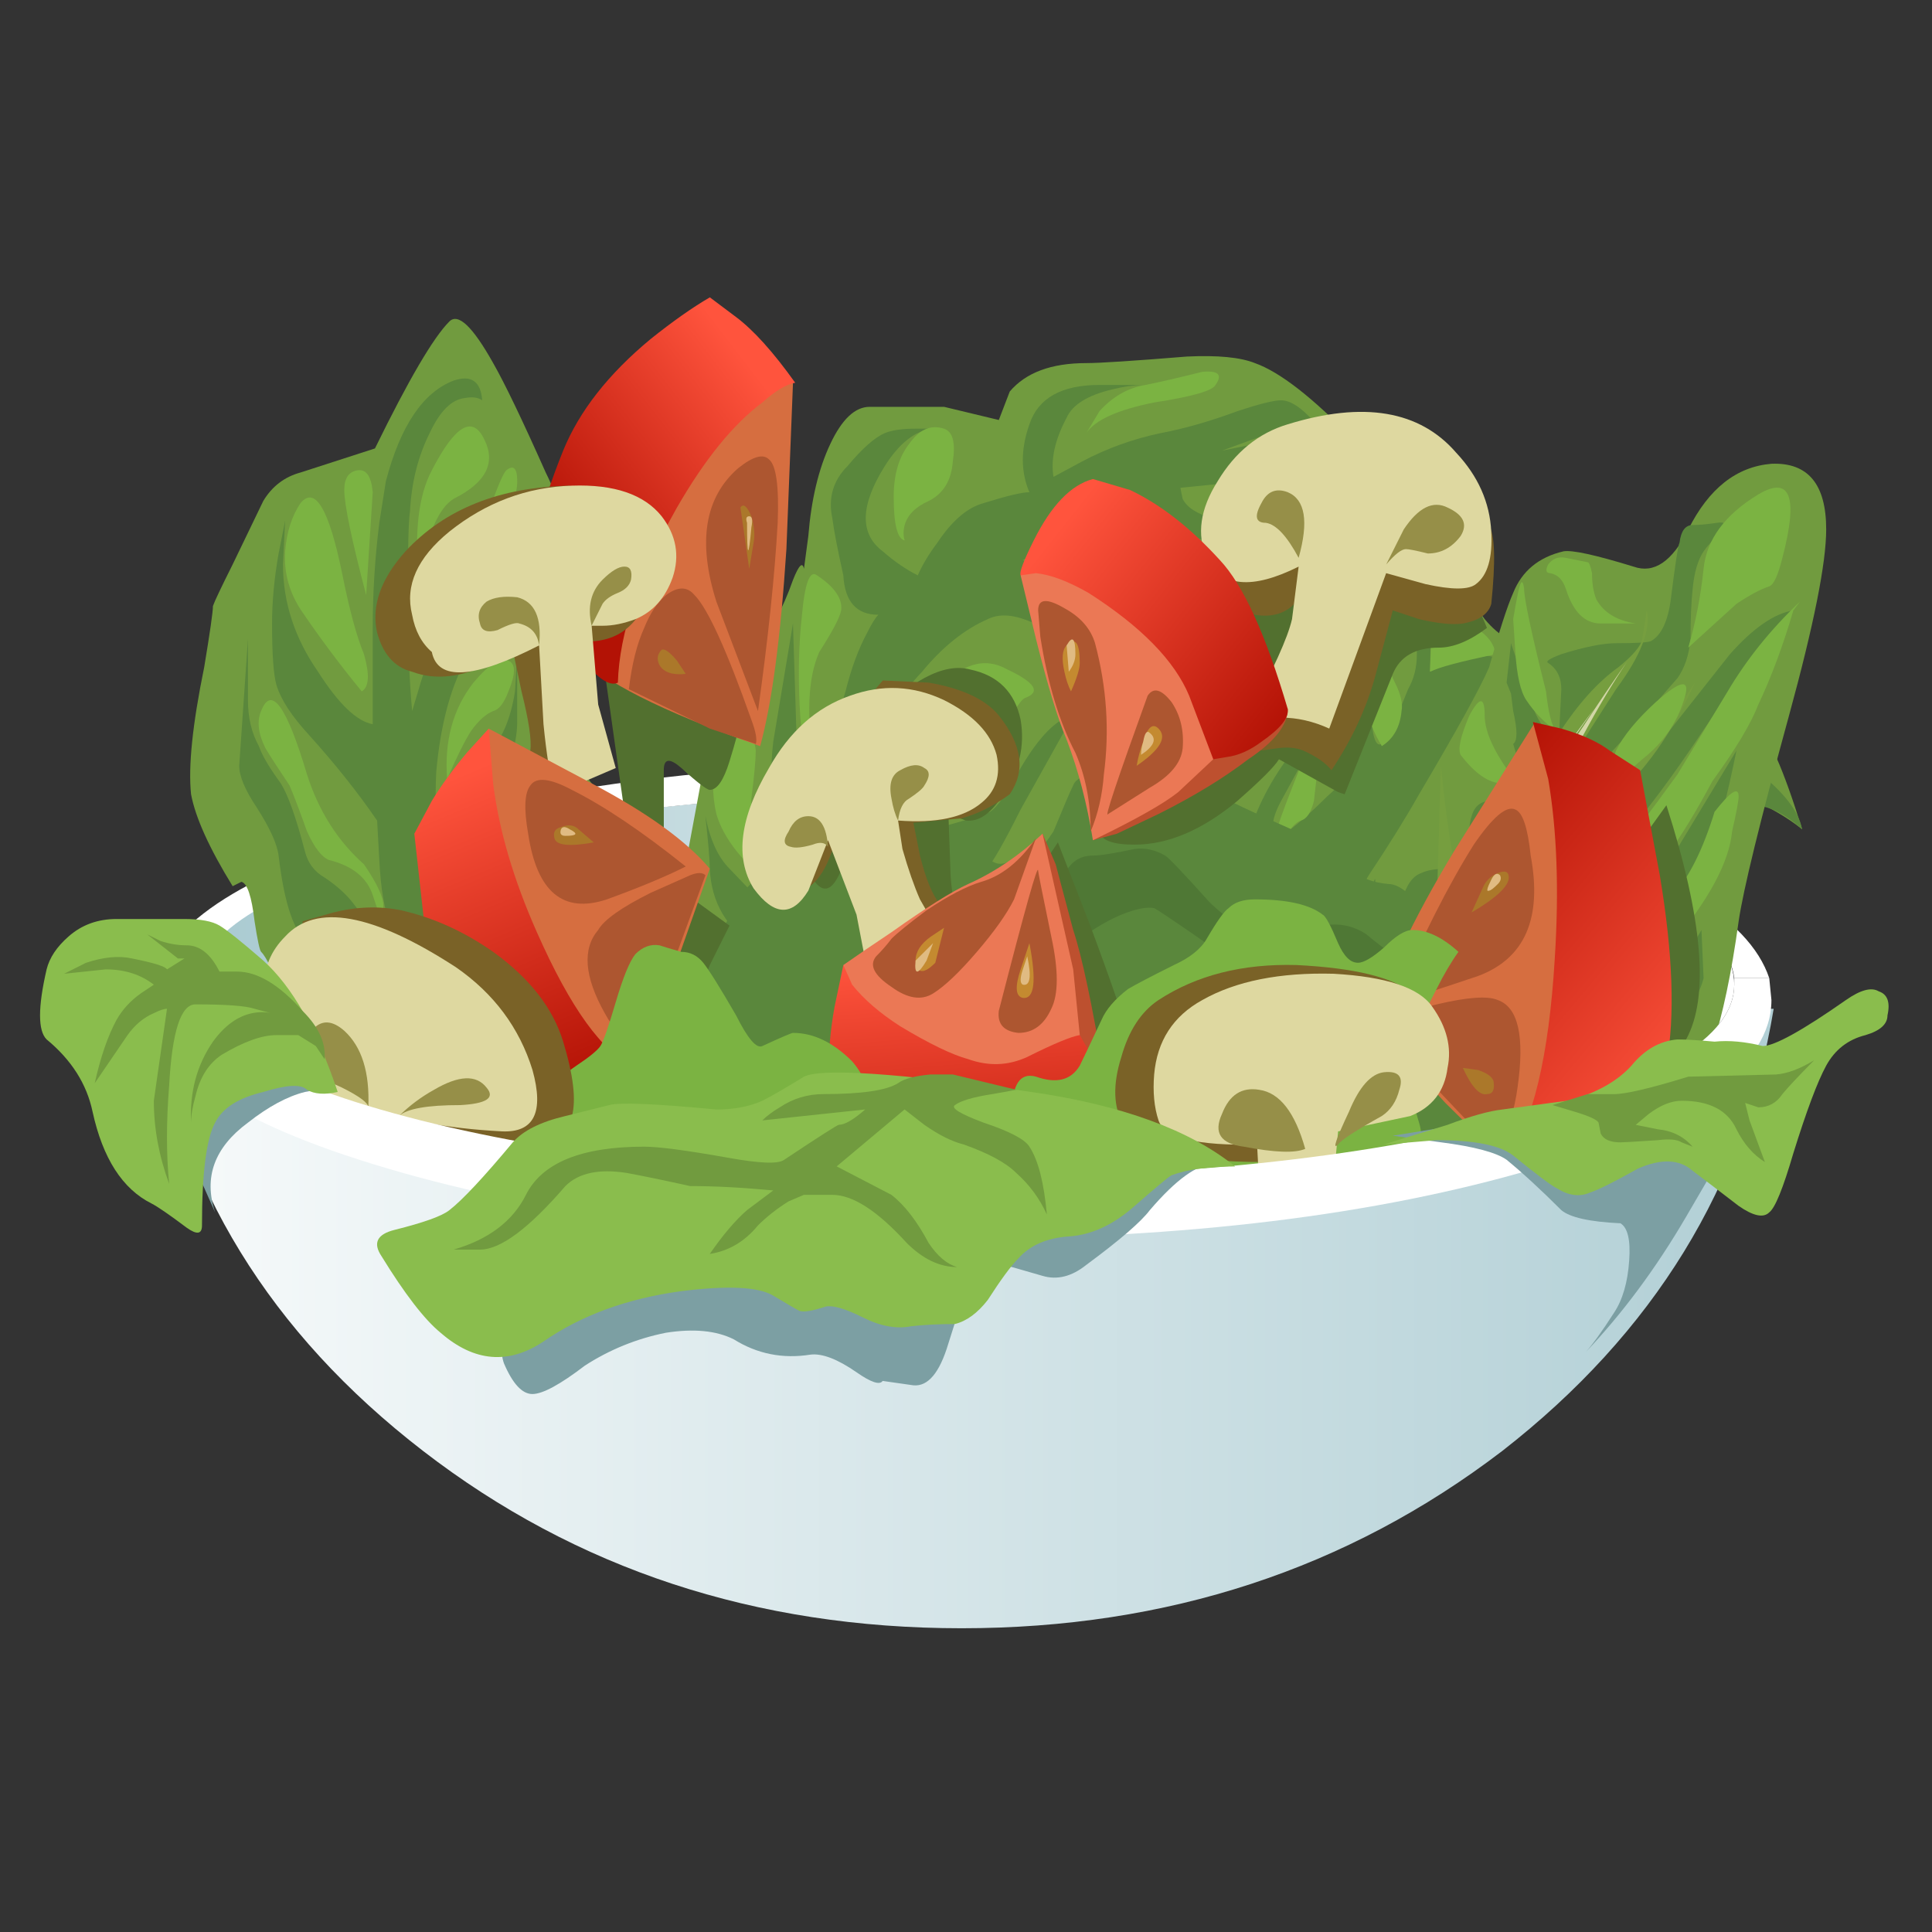 <?xml version="1.0" encoding="UTF-8" standalone="no"?>
<svg
   xmlns:dc="http://purl.org/dc/elements/1.1/"
   xmlns:cc="http://creativecommons.org/ns#"
   xmlns:rdf="http://www.w3.org/1999/02/22-rdf-syntax-ns#"
   xmlns:svg="http://www.w3.org/2000/svg"
   xmlns="http://www.w3.org/2000/svg"
   xmlns:sodipodi="http://sodipodi.sourceforge.net/DTD/sodipodi-0.dtd"
   xmlns:inkscape="http://www.inkscape.org/namespaces/inkscape"
   version="1.1"
   viewBox="0 0 64 64"
   id="svg939"
   sodipodi:docname="beetle_salad.svg"
   inkscape:version="1.0.1 (3bc2e813f5, 2020-09-07)">
  <rect x="0" y="0" width="64" height="64" fill="#333333" stroke="none"/>
  <sodipodi:namedview
     pagecolor="#ffffff"
     bordercolor="#666666"
     borderopacity="1"
     objecttolerance="10"
     gridtolerance="10"
     guidetolerance="10"
     inkscape:pageopacity="0"
     inkscape:pageshadow="2"
     inkscape:window-width="1920"
     inkscape:window-height="1027"
     id="namedview941"
     showgrid="false"
     inkscape:zoom="6.71875"
     inkscape:cx="16.820012"
     inkscape:cy="27.620736"
     inkscape:window-x="1592"
     inkscape:window-y="-8"
     inkscape:window-maximized="1"
     inkscape:current-layer="svg939"
     inkscape:document-rotation="0" />
  <defs
     id="defs917">
    <linearGradient
       id="linearGradient874"
       x1="18.969"
       x2="43.269"
       y1="36.366"
       y2="36.366"
       gradientTransform="matrix(1.158,0,0,1.158,-40.563,-4.786)"
       gradientUnits="userSpaceOnUse">
      <stop
         stop-color="#4950b6"
         offset="0"
         id="stop912" />
      <stop
         stop-color="#45389b"
         offset="1"
         id="stop914" />
    </linearGradient>
    <linearGradient
       id="SVGID_6_"
       y2="32.85"
       gradientUnits="userSpaceOnUse"
       x2="44.249"
       gradientTransform="matrix(1.45,0,0,1.45,-8.05,-24.85)"
       y1="32.85"
       x1="9.1">
      <stop
         stop-color="#A9CAD1"
         offset="0"
         id="stop3904" />
      <stop
         stop-color="#fff"
         offset="1"
         id="stop3906" />
    </linearGradient>
    <linearGradient
       id="SVGID_7_"
       y2="-29.113"
       gradientUnits="userSpaceOnUse"
       x2="0.025"
       gradientTransform="matrix(-1.151,0.882,-0.882,-1.151,-8.051,-24.849)"
       y1="-29.113"
       x1="-5.895">
      <stop
         stop-color="#FF543D"
         offset="0"
         id="stop4015" />
      <stop
         stop-color="#B31205"
         offset="1"
         id="stop4017" />
    </linearGradient>
    <linearGradient
       id="SVGID_8_"
       y2="-2.311"
       gradientUnits="userSpaceOnUse"
       x2="39.342"
       gradientTransform="matrix(0.563,1.336,-1.336,0.563,-8.05,-24.85)"
       y1="-2.311"
       x1="31.746">
      <stop
         stop-color="#FF543D"
         offset="0"
         id="stop4062" />
      <stop
         stop-color="#B31205"
         offset="1"
         id="stop4064" />
    </linearGradient>
    <linearGradient
       id="SVGID_9_"
       y2="-0.25"
       gradientUnits="userSpaceOnUse"
       x2="43.411"
       gradientTransform="matrix(1.137,0.9,-0.9,1.137,-8.05,-24.849)"
       y1="-0.25"
       x1="36.523">
      <stop
         stop-color="#FF543D"
         offset="0"
         id="stop4085" />
      <stop
         stop-color="#B31205"
         offset="1"
         id="stop4087" />
    </linearGradient>
    <linearGradient
       id="SVGID_10_"
       y2="38.357"
       gradientUnits="userSpaceOnUse"
       x2="26.934"
       gradientTransform="matrix(1.45,0,0,1.45,-8.05,-24.85)"
       y1="32.182"
       x1="26.466">
      <stop
         stop-color="#FF543D"
         offset="0"
         id="stop4110" />
      <stop
         stop-color="#B31205"
         offset="1"
         id="stop4112" />
    </linearGradient>
    <linearGradient
       id="SVGID_11_"
       y2="29.627"
       gradientUnits="userSpaceOnUse"
       x2="37.175"
       gradientTransform="matrix(1.45,0,0,1.45,-8.05,-24.85)"
       y1="34.973"
       x1="43.554">
      <stop
         stop-color="#FF543D"
         offset="0"
         id="stop4133" />
      <stop
         stop-color="#B31205"
         offset="1"
         id="stop4135" />
    </linearGradient>
    <linearGradient
       id="SVGID_12_"
       y2="40.475"
       gradientUnits="userSpaceOnUse"
       x2="49.25"
       gradientTransform="matrix(1.45,0,0,1.45,-8.05,-24.85)"
       y1="40.475"
       x1="4.25">
      <stop
         stop-color="#fff"
         offset="0"
         id="stop4172" />
      <stop
         stop-color="#A9CAD1"
         offset="1"
         id="stop4174" />
    </linearGradient>
  </defs>
  <g
     id="g4962"
     transform="translate(1.326,9.829)">
    <path
       fill-rule="evenodd"
       clip-rule="evenodd"
       d="m 48.654,18.295 c 4.979,1.208 7.469,2.707 7.469,4.495 0,1.741 -2.489,3.239 -7.469,4.497 -4.979,1.256 -10.974,1.885 -17.982,1.885 -7.01,0 -13.028,-0.629 -18.056,-1.885 -4.979,-1.258 -7.469,-2.756 -7.469,-4.497 0,-1.789 2.49,-3.287 7.469,-4.495 4.979,-1.256 10.998,-1.885 18.056,-1.885 7.058,0 13.052,0.629 17.982,1.885 z"
       fill="url(#SVGID_6_)"
       id="path3909"
       style="fill:url(#SVGID_6_)" />
    <path
       fill-rule="evenodd"
       clip-rule="evenodd"
       d="m 57.283,22.574 h -1.16 C 55.93,20.882 53.367,19.431 48.437,18.223 43.458,17.014 37.536,16.41 30.671,16.41 c -6.865,0 -12.763,0.603 -17.693,1.813 -4.931,1.208 -7.517,2.659 -7.759,4.351 H 3.77 c 0.629,-2.031 3.48,-3.722 8.556,-5.076 5.125,-1.402 11.191,-2.103 18.201,-2.103 6.962,0 13.004,0.701 18.128,2.103 5.074,1.354 7.951,3.044 8.628,5.076 z"
       fill="#ffffff"
       id="path3911" />
    <path
       fill-rule="evenodd"
       clip-rule="evenodd"
       d="M 25.306,9.013 25.451,7.926 C 25.548,6.718 25.79,5.703 26.177,4.881 26.563,4.059 26.998,3.648 27.482,3.648 h 2.466 l 1.813,0.436 0.362,-0.943 c 0.532,-0.628 1.377,-0.942 2.538,-0.942 0.435,0 1.547,-0.072 3.335,-0.217 1.016,-0.048 1.765,0.024 2.248,0.217 0.821,0.291 1.909,1.136 3.263,2.538 l 1.016,1.813 0.943,-0.145 c 0.579,0.049 0.701,0.581 0.362,1.595 -0.339,1.064 -1.111,1.668 -2.321,1.813 -0.966,0.145 -1.74,0.024 -2.319,-0.362 -0.291,-0.194 -0.871,0.241 -1.741,1.304 -0.145,0.194 -0.869,1.234 -2.175,3.119 -0.821,1.256 -1.669,2.054 -2.538,2.392 l -1.233,1.886 c -0.482,0.822 -1.063,1.813 -1.739,2.973 -0.483,0.725 -0.968,0.991 -1.45,0.797 -0.532,-0.194 -0.871,-0.194 -1.016,0 -0.048,0.048 -0.435,0.869 -1.16,2.466 l -1.232,2.828 c -0.677,1.595 -1.209,2.803 -1.596,3.625 -0.048,0.193 -0.193,1.377 -0.435,3.553 -0.146,1.209 -0.146,2.876 0,5.003 0.048,0.968 -0.218,1.522 -0.798,1.669 -1.015,0.338 -2.417,0.072 -4.206,-0.798 -2.223,-1.111 -3.843,-2.828 -4.858,-5.149 0,-4.978 0.942,-8.459 2.828,-10.44 0.58,-0.677 0.967,-1.5 1.16,-2.466 0.145,-0.773 0.436,-1.233 0.87,-1.378 l 1.233,-0.507 0.797,-4.279 c -0.29,-0.096 -0.508,-0.266 -0.652,-0.508 -0.338,-0.483 -0.121,-1.112 0.652,-1.885 l 1.741,-1.885 c 0.532,-0.629 0.966,-1.426 1.305,-2.394 0.192,-0.484 0.313,-0.605 0.361,-0.364 z"
       fill="#719b3f"
       id="path3913" />
    <path
       fill-rule="evenodd"
       clip-rule="evenodd"
       d="m 27.916,8.434 c 0.387,0.338 0.774,0.604 1.161,0.797 0.145,-0.338 0.362,-0.701 0.652,-1.087 0.483,-0.725 0.991,-1.16 1.523,-1.305 0.773,-0.242 1.281,-0.363 1.522,-0.363 -0.29,-0.677 -0.29,-1.426 0,-2.248 0.29,-0.87 1.063,-1.305 2.32,-1.305 h 1.45 C 36.23,2.929 35.892,2.978 35.528,3.068 34.708,3.261 34.2,3.575 34.007,4.01 33.62,4.735 33.476,5.388 33.572,5.968 l 0.942,-0.507 c 0.821,-0.435 1.692,-0.75 2.611,-0.943 0.773,-0.145 1.618,-0.386 2.538,-0.725 0.725,-0.241 1.208,-0.362 1.45,-0.362 0.435,0 0.989,0.483 1.667,1.45 C 42.054,4.446 41.378,4.325 40.75,4.518 l -1.596,0.58 1.088,-0.217 c 0.821,0 1.522,0.338 2.103,1.016 0.049,0.048 0.459,0.556 1.232,1.522 0.194,0.193 0.412,0.29 0.653,0.29 0.484,0 0.919,-0.049 1.306,-0.145 C 45.052,8.821 44.424,9.087 43.651,8.361 42.635,7.394 42.054,6.862 41.91,6.765 41.233,6.282 40.58,6.065 39.951,6.113 l -2.175,0.217 0.073,0.363 c 0.145,0.29 0.483,0.507 1.015,0.653 0.774,0.241 1.548,0.411 2.321,0.507 0,0.145 -0.75,0.218 -2.248,0.218 C 38.26,8.071 37.631,7.853 37.05,7.418 36.615,7.127 36.133,7.104 35.6,7.346 l -3.045,1.378 2.538,1.376 c 1.112,0.484 2.031,0.484 2.756,0 -1.209,1.112 -2.151,1.668 -2.828,1.668 -0.193,0 -0.75,-0.242 -1.668,-0.725 -0.821,-0.483 -1.475,-0.605 -1.957,-0.363 -0.774,0.339 -1.5,0.919 -2.176,1.741 -0.822,0.87 -1.378,1.813 -1.668,2.828 l -0.725,2.973 2.756,-0.581 c 1.063,-0.29 1.692,-0.483 1.885,-0.579 0.241,-0.146 0.579,-0.629 1.015,-1.45 0.629,-1.063 1.208,-1.645 1.74,-1.741 l -1.74,3.117 c -0.531,1.063 -0.918,1.741 -1.16,2.031 -0.483,0.531 -1.088,0.797 -1.813,0.797 -0.966,-0.048 -1.62,-0.072 -1.958,-0.072 -0.532,0 -0.894,0.194 -1.087,0.581 -0.338,0.579 -0.943,1.376 -1.813,2.392 0.097,0.726 0.605,0.726 1.523,0 0.87,-0.773 1.715,-1.232 2.538,-1.378 0.242,0.581 -0.073,1.33 -0.942,2.249 -0.387,0.435 -1.982,2.635 -4.786,6.599 -2.658,3.383 -4.206,4.181 -4.641,2.392 -0.338,-1.353 -0.242,-2.778 0.29,-4.276 0.629,-1.307 0.943,-2.104 0.943,-2.394 -0.338,-1.886 -0.363,-3.167 -0.072,-3.844 0.193,-0.435 0.508,-0.845 0.942,-1.232 l 0.653,-0.507 0.435,0.941 c 0.338,0.629 0.677,0.943 1.015,0.943 0.628,0 1.015,-0.218 1.16,-0.653 -0.967,-0.629 -1.475,-1.499 -1.522,-2.61 0,-0.246 -0.048,-0.827 -0.146,-1.74 0.152,0.78 0.419,1.361 0.797,1.74 l 1.668,1.741 c 0.821,-0.484 0.991,-1.306 0.507,-2.466 -0.387,-0.821 -0.604,-1.378 -0.652,-1.668 -0.145,-0.387 -0.169,-0.992 -0.073,-1.813 l 0.653,-3.916 0.145,4.569 c 0.096,0.725 0.435,1.256 1.015,1.595 0,-1.401 0.193,-2.707 0.581,-3.915 0.193,-0.774 0.435,-1.426 0.725,-1.958 0.145,-0.291 0.266,-0.483 0.363,-0.58 C 27.046,10.536 26.659,10.1 26.61,9.23 26.417,8.36 26.296,7.731 26.247,7.345 26.102,6.668 26.271,6.088 26.755,5.604 27.239,5.024 27.65,4.662 27.988,4.516 28.23,4.419 28.568,4.371 29.003,4.371 h 0.544 c -0.569,0.078 -1.089,0.489 -1.559,1.233 -0.821,1.307 -0.845,2.249 -0.072,2.83 z"
       fill="#5a873c"
       id="path3915" />
    <path
       fill-rule="evenodd"
       clip-rule="evenodd"
       d="m 29.729,13.075 c 0.774,-0.919 1.548,-1.161 2.32,-0.725 0.919,0.435 1.112,0.749 0.58,0.942 -0.145,0.048 -0.482,0.581 -1.015,1.596 -0.58,0.966 -1.088,1.474 -1.523,1.522 l -2.319,0.435 c 0.676,-1.741 1.329,-2.997 1.957,-3.77 z"
       fill="#7bb342"
       id="path3917" />
    <path
       fill-rule="evenodd"
       clip-rule="evenodd"
       d="m 25.741,9.231 c 0.581,0.387 0.846,0.773 0.798,1.16 -0.048,0.242 -0.291,0.701 -0.725,1.378 -0.387,0.87 -0.436,2.151 -0.145,3.844 -0.291,-0.291 -0.46,-0.992 -0.508,-2.103 -0.048,-1.064 -0.024,-2.031 0.073,-2.901 0.096,-1.112 0.265,-1.572 0.507,-1.378 z"
       fill="#7bb342"
       id="path3919" />
    <path
       fill-rule="evenodd"
       clip-rule="evenodd"
       d="m 23.13,14.307 c 0.338,0.048 0.532,0.29 0.58,0.725 0,0.29 -0.048,0.821 -0.146,1.595 -0.048,0.823 0.218,1.813 0.798,2.974 -1.063,-0.823 -1.717,-1.645 -1.958,-2.466 -0.145,-0.629 -0.145,-1.282 0,-1.959 0.146,-0.627 0.388,-0.917 0.726,-0.869 z"
       fill="#7bb342"
       id="path3921" />
    <path
       fill-rule="evenodd"
       clip-rule="evenodd"
       d="m 29.947,4.373 c 0.29,0.097 0.386,0.459 0.29,1.088 -0.048,0.628 -0.314,1.063 -0.797,1.305 -0.436,0.193 -0.701,0.46 -0.798,0.798 -0.048,0.193 -0.048,0.362 0,0.508 C 28.4,8.023 28.279,7.54 28.279,6.622 c 0,-0.725 0.169,-1.306 0.508,-1.741 0.338,-0.485 0.724,-0.653 1.16,-0.508 z"
       fill="#7bb342"
       id="path3923" />
    <path
       fill-rule="evenodd"
       clip-rule="evenodd"
       d="M 34.66,4.518 35.095,3.793 C 35.53,3.31 36.038,3.02 36.617,2.923 37.101,2.827 37.729,2.681 38.502,2.488 39.035,2.44 39.18,2.584 38.939,2.923 38.841,3.116 38.165,3.31 36.908,3.503 35.699,3.745 34.949,4.083 34.66,4.518 Z"
       fill="#7bb342"
       id="path3925" />
    <path
       fill-rule="evenodd"
       clip-rule="evenodd"
       d="m 34.732,8.578 c 0.387,0.194 0.652,0.291 0.797,0.291 0.097,-0.048 0.267,-0.097 0.509,-0.145 0.192,0 0.507,-0.05 0.941,-0.146 0.436,0 0.943,0.17 1.522,0.508 0.533,0.387 0.581,0.604 0.146,0.652 -0.773,0 -1.378,0.024 -1.813,0.073 -0.483,0.048 -0.967,-0.146 -1.45,-0.581 z"
       fill="#7bb342"
       id="path3927" />
    <path
       fill-rule="evenodd"
       clip-rule="evenodd"
       d="m 29.149,20.47 c -0.193,0.291 -0.411,0.483 -0.652,0.581 -0.436,0.048 -0.822,0.216 -1.161,0.507 -0.677,0.581 -1.426,0.749 -2.248,0.507 0.532,-0.241 1.088,-0.651 1.667,-1.232 0.387,-0.435 0.943,-0.701 1.668,-0.797 0.678,-0.146 0.919,0 0.726,0.434 z"
       fill="#7bb342"
       id="path3929" />
    <path
       fill-rule="evenodd"
       clip-rule="evenodd"
       d="m 39.228,6.765 h 1.596 c 0.483,0 0.918,0.121 1.305,0.363 0.387,0.242 0.532,0.484 0.437,0.725 -0.05,0.242 -0.339,0.338 -0.871,0.291 -0.531,-0.048 -1.016,-0.242 -1.45,-0.58 z"
       fill="#7bb342"
       id="path3931" />
    <path
       fill-rule="evenodd"
       clip-rule="evenodd"
       d="M 5.728,10.247 C 5.776,10.101 5.994,9.642 6.381,8.869 7.009,7.564 7.348,6.863 7.396,6.765 7.687,6.282 8.097,5.968 8.629,5.823 l 2.466,-0.797 c 1.112,-2.272 1.933,-3.674 2.465,-4.206 0.291,-0.29 0.773,0.169 1.45,1.377 0.387,0.677 0.967,1.886 1.741,3.625 0.435,0.871 0.556,1.499 0.362,1.886 -0.435,0.773 -0.677,1.402 -0.725,1.885 -0.097,0.919 -0.097,1.595 0,2.031 0.048,0.289 0.169,1.136 0.363,2.538 0.145,1.014 0.266,1.474 0.362,1.376 0.29,-0.241 0.677,-0.048 1.16,0.581 0.532,0.629 0.725,0.967 0.58,1.016 -0.29,0.096 -0.411,0.507 -0.363,1.232 0.049,0.773 0.145,1.136 0.291,1.088 0.387,-0.096 0.846,0.17 1.378,0.797 0.58,0.677 0.895,1.087 0.942,1.233 0.193,0.483 0.701,1.354 1.522,2.61 2.804,4.255 3.433,6.284 1.886,6.092 -1.063,-0.146 -2.2,-0.194 -3.408,-0.146 -2.079,0.099 -3.143,0.146 -3.191,0.146 -2.514,0 -4.351,-0.122 -5.51,-0.362 C 11.627,29.631 10.804,28.833 9.934,27.431 9.209,26.223 8.58,24.845 8.049,23.298 7.759,22.427 7.517,21.896 7.324,21.702 7.276,21.654 7.203,21.315 7.107,20.688 7.01,19.865 6.865,19.43 6.671,19.382 l -0.29,0.145 C 5.607,18.271 5.148,17.255 5.003,16.482 4.906,15.563 5.051,14.162 5.438,12.275 5.63,11.116 5.728,10.439 5.728,10.247 Z"
       fill="#719b3f"
       id="path3933" />
    <path
       fill-rule="evenodd"
       clip-rule="evenodd"
       d="m 11.456,6.113 c 0.483,-1.837 1.232,-2.949 2.248,-3.336 0.58,-0.193 0.895,0.024 0.943,0.653 -0.146,-0.097 -0.339,-0.121 -0.58,-0.072 -0.435,0.048 -0.822,0.435 -1.16,1.16 -0.387,0.773 -0.604,1.644 -0.653,2.61 -0.048,0.291 -0.072,1.257 -0.072,2.9 0,1.402 0.048,2.634 0.145,3.698 l 0.218,-0.725 c 0.338,-1.208 0.797,-1.957 1.377,-2.248 0.338,-0.145 0.628,-0.579 0.87,-1.304 0.387,-1.064 0.653,-1.717 0.797,-1.958 0.291,-0.435 0.556,-0.652 0.798,-0.652 0.146,0 0.242,0.048 0.29,0.145 l -0.435,0.435 c -0.193,0.193 -0.314,0.386 -0.362,0.58 -0.048,0.048 -0.146,0.484 -0.291,1.305 -0.145,0.581 -0.314,1.016 -0.507,1.306 -0.097,0.193 -0.388,0.604 -0.871,1.232 -0.58,0.967 -0.942,2.271 -1.087,3.916 -0.048,1.063 0,1.595 0.145,1.595 0.435,-0.822 0.967,-1.571 1.595,-2.248 0.436,-0.435 0.725,-1.112 0.87,-2.03 l 0.073,-1.233 v 2.248 c 0,0.774 -0.339,1.837 -1.016,3.191 -0.628,1.257 -0.87,2.321 -0.725,3.19 0.145,0.581 0.314,0.919 0.508,1.016 0.145,0 0.362,-0.122 0.652,-0.362 0.339,-0.242 0.798,-1.136 1.378,-2.684 0.29,-0.821 0.604,-1.45 0.942,-1.885 l 0.508,-0.363 -0.508,1.306 c -0.29,2.03 -0.483,3.191 -0.58,3.48 -0.387,1.548 -0.822,2.345 -1.305,2.394 l 0.58,1.088 c 0.193,0.435 0.411,0.772 0.653,1.015 1.354,-0.29 2.224,-0.967 2.61,-2.03 0.193,-0.629 0.338,-1.329 0.435,-2.104 v -0.941 l 0.218,0.579 c 0.145,0.484 0.217,0.967 0.217,1.45 0,0.725 -0.024,1.186 -0.073,1.378 -0.048,0.339 -0.242,0.871 -0.58,1.596 -0.532,1.064 -0.967,1.595 -1.305,1.595 l 2.61,-0.072 c 0.822,-0.096 1.692,-0.484 2.611,-1.159 l 0.797,0.869 -0.072,2.61 c -0.242,0.581 -0.991,0.871 -2.249,0.871 -1.982,0.338 -3.939,0.459 -5.873,0.362 -1.257,-0.05 -2.562,-0.604 -3.916,-1.668 l -1.667,-1.669 1.813,-0.145 c 0.87,0 1.523,-0.218 1.958,-0.652 -0.483,-0.145 -0.99,-0.217 -1.522,-0.217 -1.112,0 -2.006,-0.339 -2.683,-1.016 -0.29,-0.29 -0.58,-0.773 -0.87,-1.45 L 8.991,22.79 9.426,23.009 c 0.338,0.193 0.653,0.458 0.943,0.797 0.29,0.387 0.532,0.629 0.725,0.726 0.145,0.096 0.483,0.242 1.015,0.435 0.677,0.29 1.016,0.17 1.016,-0.362 L 11.167,22.719 C 10.055,22.091 9.306,21.656 8.919,21.415 8.435,21.125 8.097,20.158 7.903,18.515 7.855,18.128 7.612,17.596 7.178,16.919 6.791,16.34 6.598,15.879 6.598,15.541 l 0.29,-4.205 v 2.03 c 0,0.581 0.121,1.087 0.363,1.524 0.097,0.289 0.338,0.701 0.725,1.232 0.242,0.387 0.508,1.136 0.798,2.248 0.097,0.387 0.314,0.677 0.652,0.871 0.436,0.289 0.774,0.604 1.016,0.942 0.628,0.821 1.185,1.402 1.667,1.741 l -0.508,-1.16 C 11.408,20.329 11.288,19.628 11.239,18.661 L 11.167,17.355 C 10.539,16.437 9.789,15.494 8.919,14.528 8.338,13.899 7.976,13.343 7.831,12.86 7.734,12.522 7.686,11.845 7.686,10.829 7.686,10.104 7.758,9.33 7.903,8.509 L 8.12,7.418 8.048,8.868 c 0,1.256 0.387,2.441 1.16,3.553 0.677,1.063 1.281,1.643 1.813,1.741 v -3.191 c 0,-1.16 0.073,-2.321 0.218,-3.481 z"
       fill="#5a873c"
       id="path3935" />
    <path
       fill-rule="evenodd"
       clip-rule="evenodd"
       d="m 10.731,11.841 c 0.193,0.677 0.169,1.087 -0.073,1.233 C 9.981,12.251 9.329,11.382 8.7,10.463 8.265,9.836 8.072,9.158 8.12,8.433 8.168,7.804 8.337,7.272 8.628,6.838 c 0.484,-0.58 0.942,0.193 1.378,2.32 0.242,1.209 0.483,2.104 0.725,2.683 z"
       fill="#7bb342"
       id="path3937" />
    <path
       fill-rule="evenodd"
       clip-rule="evenodd"
       d="M 11.021,6.476 10.804,9.884 C 10.321,8.047 10.079,6.886 10.079,6.403 c 0,-0.387 0.145,-0.604 0.435,-0.652 0.289,-0.048 0.459,0.193 0.507,0.725 z"
       fill="#7bb342"
       id="path3939" />
    <path
       fill-rule="evenodd"
       clip-rule="evenodd"
       d="m 12.544,9.303 c -0.145,-1.546 0,-2.731 0.435,-3.553 0.773,-1.498 1.354,-1.837 1.741,-1.015 0.387,0.773 0.048,1.426 -1.016,1.958 -0.484,0.29 -0.871,1.16 -1.16,2.61 z"
       fill="#7bb342"
       id="path3941" />
    <path
       fill-rule="evenodd"
       clip-rule="evenodd"
       d="m 12.544,10.972 c 0.241,-0.773 0.773,-1.62 1.595,-2.538 0.29,-0.29 0.556,-0.798 0.798,-1.523 0.242,-0.677 0.411,-1.063 0.508,-1.16 0.242,-0.193 0.363,-0.073 0.363,0.363 0,0.435 -0.193,0.966 -0.581,1.595 -0.629,0.917 -1.523,2.005 -2.683,3.263 z"
       fill="#7bb342"
       id="path3943" />
    <path
       fill-rule="evenodd"
       clip-rule="evenodd"
       d="M 8.266,16.192 C 7.879,15.613 7.613,15.201 7.469,14.96 7.227,14.476 7.178,14.065 7.323,13.726 c 0.338,-0.87 0.846,-0.168 1.522,2.104 0.387,1.209 1.016,2.199 1.886,2.973 0.628,0.919 0.797,1.474 0.507,1.668 L 11.02,19.818 C 10.827,19.239 10.343,18.852 9.57,18.658 9.329,18.562 9.087,18.247 8.845,17.715 8.604,17.039 8.411,16.53 8.266,16.192 Z"
       fill="#7bb342"
       id="path3945" />
    <path
       fill-rule="evenodd"
       clip-rule="evenodd"
       d="m 13.486,15.975 c -0.097,-1.257 0.193,-2.321 0.871,-3.19 0.532,-0.629 0.918,-0.871 1.16,-0.726 0.242,0.097 0.242,0.435 0,1.016 -0.145,0.387 -0.314,0.604 -0.508,0.651 -0.241,0.098 -0.483,0.314 -0.725,0.653 -0.194,0.29 -0.459,0.822 -0.798,1.596 z"
       fill="#7bb342"
       id="path3947" />
    <path
       fill-rule="evenodd"
       clip-rule="evenodd"
       d="m 14.646,20.615 c -0.242,-0.627 -0.121,-1.474 0.362,-2.538 0.193,-0.435 0.363,-1.038 0.508,-1.813 0.097,-0.387 0.242,-0.579 0.435,-0.579 0.581,0 0.532,0.653 -0.144,1.957 -0.193,0.484 -0.46,1.04 -0.798,1.668 -0.241,0.483 -0.363,0.918 -0.363,1.305 z"
       fill="#7bb342"
       id="path3949" />
    <path
       fill-rule="evenodd"
       clip-rule="evenodd"
       d="m 16.387,23.661 c 0.773,-0.242 1.16,-0.797 1.16,-1.668 0,-0.677 0.193,-1.16 0.58,-1.45 0.387,-0.241 0.604,0 0.653,0.725 0.097,0.967 -0.387,1.813 -1.45,2.538 -0.084,0.068 -0.145,0.128 -0.182,0.182 -0.106,-0.094 -0.359,-0.204 -0.761,-0.327 z"
       fill="#7bb342"
       id="path3951" />
    <path
       fill-rule="evenodd"
       clip-rule="evenodd"
       d="m 21.535,23.371 c 0.483,0.145 0.677,0.58 0.58,1.306 -0.096,0.579 -0.337,1.136 -0.725,1.667 -0.435,0.532 -1.281,0.677 -2.538,0.435 l 0.581,-0.289 c 0.338,0 0.773,-0.58 1.305,-1.74 0.193,-0.581 0.338,-0.943 0.435,-1.088 0.048,-0.243 0.169,-0.34 0.362,-0.291 z"
       fill="#7bb342"
       id="path3953" />
    <path
       fill-rule="evenodd"
       clip-rule="evenodd"
       d="m 53.078,16.12 c -2.225,0.725 -3.795,1.499 -4.713,2.32 -0.437,0.338 -1.04,0.484 -1.813,0.436 -0.726,-0.049 -1.402,0.193 -2.031,0.726 -0.629,0.579 -1.33,1.739 -2.104,3.48 -0.821,1.836 -1.304,2.828 -1.45,2.973 -0.24,0.242 -0.725,1.015 -1.45,2.321 -0.821,1.304 -1.86,2.175 -3.117,2.609 -1.402,0.726 -2.345,1.16 -2.828,1.306 -0.629,0.241 -1.692,0.193 -3.19,-0.146 -0.822,-0.145 -2.03,-0.24 -3.626,-0.29 -0.725,0 -1.233,-0.289 -1.522,-0.87 -0.193,-0.387 -1.087,-0.991 -2.683,-1.813 -1.112,-0.629 -1.281,-1.16 -0.508,-1.595 1.112,-0.629 1.885,-1.111 2.321,-1.45 0.628,-0.484 1.74,-1.523 3.335,-3.118 0.483,-0.483 1.33,-0.459 2.538,0.072 1.547,0.725 2.466,1.087 2.756,1.087 0.821,0 1.475,-0.168 1.957,-0.507 0.532,-0.484 1.016,-1.33 1.451,-2.538 0.241,-0.629 0.531,-2.007 0.87,-4.134 0.29,-1.45 0.629,-2.248 1.016,-2.392 2.996,-0.919 4.833,-2.055 5.51,-3.409 0.726,-1.45 1.112,-2.2 1.16,-2.248 0.387,-0.532 0.871,-0.556 1.45,-0.072 0.242,0.194 0.726,0.797 1.45,1.813 0.484,0.581 1.016,0.87 1.597,0.87 h 4.351 l 3.045,2.684 c 0.387,0.241 0.894,1.378 1.522,3.407 -0.483,-0.387 -1.063,-0.725 -1.74,-1.015 C 55.278,16 54.093,15.83 53.078,16.12 Z"
       fill="#719b3f"
       id="path3955" />
    <path
       fill-rule="evenodd"
       clip-rule="evenodd"
       d="m 52.57,14.163 c 2.417,0.675 3.844,1.184 4.278,1.522 0.919,0.725 1.426,1.378 1.522,1.957 -0.579,-0.531 -1.136,-0.797 -1.667,-0.797 -0.532,0.145 -0.968,0.266 -1.306,0.363 -0.581,0.096 -1.185,-0.024 -1.813,-0.363 -0.193,-0.096 -1.111,-0.677 -2.756,-1.74 -1.111,-0.677 -1.813,-0.966 -2.102,-0.87 -0.29,0.096 -0.532,0.338 -0.725,0.725 -0.387,0.725 -0.653,1.184 -0.799,1.378 -1.45,2.514 -2.368,3.722 -2.755,3.625 -1.596,-0.338 -2.634,-0.412 -3.118,-0.218 -0.436,0.194 -0.726,0.411 -0.87,0.653 l -0.072,0.362 0.579,-0.146 c 0.291,-0.096 0.991,0.098 2.104,0.581 0.387,0.194 0.821,0.242 1.306,0.145 -0.339,0.242 -0.701,0.412 -1.088,0.509 -0.629,0.096 -1.281,0 -1.958,-0.291 -0.58,-0.194 -1.402,0.072 -2.466,0.797 -0.773,0.533 -1.522,1.596 -2.248,3.19 l 1.813,-0.58 c 0.339,0 0.701,-0.241 1.088,-0.726 0.435,-0.338 0.896,-0.507 1.378,-0.507 0.436,0 0.678,0.097 0.726,0.29 h -0.653 c -0.192,0 -0.459,0.217 -0.797,0.653 -0.387,0.482 -0.677,0.773 -0.87,0.869 -0.242,0.097 -0.557,0.145 -0.943,0.145 -0.29,0 -0.482,0.098 -0.58,0.291 l -0.145,0.871 c -0.048,0.24 -0.024,0.313 0.072,0.216 0.242,-0.192 0.509,-0.314 0.797,-0.362 0.533,-0.096 1.064,0.024 1.597,0.362 h -0.726 c -1.111,0 -2.297,0.701 -3.553,2.104 -0.58,0.677 -2.104,1.281 -4.568,1.813 -2.03,0.483 -3.432,0.726 -4.206,0.726 -0.532,0 -2.224,-0.991 -5.076,-2.973 -0.339,-0.242 -0.532,-0.459 -0.581,-0.653 0,-0.193 0.097,-0.314 0.291,-0.362 0.532,-0.145 1.62,-0.846 3.263,-2.104 l 2.538,-2.466 -0.362,1.451 c -0.242,1.111 -0.338,2.078 -0.291,2.9 0.436,-0.387 0.871,-0.99 1.306,-1.813 0.483,-1.014 1.305,-1.57 2.465,-1.667 0.339,-0.048 0.678,0.049 1.016,0.291 0.387,0.24 0.435,0.338 0.146,0.289 -0.629,-0.097 -1.281,0.146 -1.958,0.725 -0.677,0.629 -1.064,1.161 -1.161,1.596 l 0.581,-0.071 c 0.435,-0.05 0.869,-0.171 1.305,-0.363 0.532,-0.193 1.208,-0.701 2.03,-1.523 0.387,-0.387 0.749,-0.531 1.088,-0.435 0.435,0.096 0.508,0.193 0.218,0.29 -0.242,0 -0.773,0.29 -1.596,0.869 -0.58,0.437 -0.797,0.701 -0.652,0.799 l 1.233,-0.146 c 0.869,-0.145 1.716,-0.653 2.537,-1.522 0.193,-0.194 0.339,-0.581 0.436,-1.16 0.145,-0.677 0.362,-1.209 0.652,-1.596 0.339,-0.483 0.579,-1.014 0.726,-1.595 0.145,-0.725 0.266,-1.354 0.362,-1.885 0.241,-1.258 0.507,-2.175 0.797,-2.756 0.242,-0.483 0.605,-0.75 1.088,-0.797 0.242,-0.048 0.459,-0.048 0.653,0 -0.194,0.048 -0.387,0.144 -0.581,0.29 -0.435,0.241 -0.749,0.531 -0.941,0.87 -0.194,0.338 -0.314,0.797 -0.362,1.378 v 1.885 c 0,1.015 -0.098,1.62 -0.291,1.813 0.193,-0.096 0.435,-0.386 0.726,-0.869 0.338,-0.435 0.579,-0.773 0.725,-1.016 0.291,-0.435 0.483,-0.846 0.579,-1.232 0.242,-1.015 0.726,-2.007 1.451,-2.974 0.677,-0.966 1.137,-1.546 1.378,-1.739 l -0.363,0.87 -1.307,2.391 c -0.339,0.627 -0.363,1.038 -0.074,1.232 0.484,-0.338 1.016,-0.797 1.597,-1.378 0.435,-0.387 0.677,-0.653 0.725,-0.797 V 14.96 c -0.048,-0.629 -0.072,-1.136 -0.072,-1.522 0,-0.677 0.097,-1.209 0.289,-1.596 l 1.016,-1.741 -0.435,1.668 c -0.194,0.435 -0.267,0.87 -0.219,1.306 0.05,0.289 0.122,0.749 0.219,1.376 0.096,0.484 0.266,0.509 0.507,0.074 0.146,-0.29 0.362,-0.799 0.652,-1.524 0.194,-0.338 0.291,-0.725 0.291,-1.16 v -1.45 c 0.048,-0.483 0.145,-0.87 0.29,-1.16 l 0.217,-0.29 -0.072,3.481 1.233,-0.508 c 0.87,-0.145 1.475,0.146 1.813,0.871 0.096,0.24 1.256,0.7 3.479,1.378 z"
       fill="#5a873c"
       id="path3957" />
    <path
       fill-rule="evenodd"
       clip-rule="evenodd"
       d="m 40.099,15.032 c -0.631,0.396 -1.041,1.412 -1.233,3.045 -0.097,0.919 -0.411,1.982 -0.942,3.19 0.145,-0.579 0.217,-1.087 0.217,-1.522 0,-1.063 0.098,-2.055 0.29,-2.973 0.097,-0.581 0.339,-1.015 0.726,-1.306 0.194,-0.145 0.387,-0.217 0.581,-0.217 z"
       fill="#7bb342"
       id="path3959" />
    <path
       fill-rule="evenodd"
       clip-rule="evenodd"
       d="m 40.968,17.714 c 0,-0.145 0.363,-1.112 1.088,-2.9 l 0.798,-1.885 -0.508,2.61 c -0.048,0.291 -0.096,0.677 -0.145,1.161 -0.098,0.387 -0.242,0.604 -0.436,0.652 -0.145,0.049 -0.313,0.218 -0.507,0.508 -0.144,0.145 -0.241,0.097 -0.29,-0.146 z"
       fill="#7bb342"
       id="path3961" />
    <path
       fill-rule="evenodd"
       clip-rule="evenodd"
       d="m 45.103,9.375 c 0.096,-0.096 0.192,-0.168 0.288,-0.217 l -0.435,0.797 c -0.338,0.677 -0.482,1.232 -0.435,1.668 0.048,0.387 0.169,0.773 0.362,1.16 0.194,0.386 0.267,0.701 0.219,0.941 -0.05,0.533 -0.267,0.919 -0.653,1.162 -0.532,-0.871 -0.701,-1.789 -0.509,-2.756 0.05,-0.144 0.267,-0.821 0.653,-2.031 0.097,-0.287 0.267,-0.53 0.51,-0.724 z"
       fill="#7bb342"
       id="path3963" />
    <path
       fill-rule="evenodd"
       clip-rule="evenodd"
       d="m 46.044,12.422 0.072,-1.885 c -0.048,-0.532 -0.024,-0.895 0.073,-1.087 0.145,-0.242 0.313,-0.194 0.508,0.145 0.144,0.194 0.29,0.458 0.435,0.797 0.096,0.29 0.242,0.484 0.435,0.581 0.387,0.241 0.604,0.531 0.653,0.87 -1.16,0.24 -1.886,0.433 -2.176,0.579 z"
       fill="#7bb342"
       id="path3965" />
    <path
       fill-rule="evenodd"
       clip-rule="evenodd"
       d="m 31.76,24.604 c -0.049,0.29 -0.483,0.556 -1.306,0.798 -0.483,0.145 -0.919,0.436 -1.305,0.87 -0.165,0.166 -0.298,0.323 -0.399,0.472 0.121,-0.205 0.253,-0.437 0.399,-0.689 0.386,-0.628 0.773,-1.064 1.161,-1.305 0.387,-0.29 0.749,-0.387 1.088,-0.29 0.143,-0.001 0.264,0.047 0.362,0.144 z"
       fill="#7bb342"
       id="path3967" />
    <path
       fill-rule="evenodd"
       clip-rule="evenodd"
       d="m 31.614,26.489 c 0.048,-0.193 0.146,-0.412 0.29,-0.652 0.29,-0.484 0.701,-0.821 1.232,-1.016 0.387,-0.194 0.87,-0.314 1.45,-0.362 0.387,-0.049 0.653,-0.194 0.798,-0.436 l 0.653,-1.087 -0.073,0.435 c -0.049,0.387 -0.169,0.725 -0.363,1.016 -0.338,0.677 -0.966,1.231 -1.885,1.667 -0.532,0.193 -1.039,0.338 -1.522,0.436 h -0.58 z"
       fill="#7bb342"
       id="path3969" />
    <path
       fill-rule="evenodd"
       clip-rule="evenodd"
       d="m 26.828,27.504 c 0,-0.531 0.073,-1.257 0.218,-2.176 0.145,-1.353 0.532,-2.077 1.16,-2.176 0.677,0 1.136,0.024 1.378,0.074 l 0.506,0.072 -0.58,0.29 c -0.483,0.241 -0.845,0.531 -1.087,0.87 -0.193,0.29 -0.532,0.991 -1.015,2.103 -0.241,0.629 -0.435,0.943 -0.58,0.943 z"
       fill="#7bb342"
       id="path3971" />
    <path
       fill-rule="evenodd"
       clip-rule="evenodd"
       d="m 37.995,23.589 c 0.194,-0.387 0.435,-0.749 0.726,-1.087 0.629,-0.725 1.306,-1.064 2.03,-1.016 1.16,0.048 1.837,0.241 2.03,0.579 -0.291,-0.096 -1.04,0 -2.248,0.291 -0.725,0.194 -1.354,0.459 -1.885,0.797 -0.291,0.146 -0.508,0.29 -0.653,0.436 z"
       fill="#7bb342"
       id="path3973" />
    <path
       fill-rule="evenodd"
       clip-rule="evenodd"
       d="m 51.772,33.305 c -0.725,1.402 -2.055,2.272 -3.988,2.611 -2.562,0.387 -5.583,0.773 -9.063,1.16 -2.514,0.482 -4.134,0.652 -4.858,0.507 -1.16,-0.241 -1.692,-1.691 -1.596,-4.351 0.097,-2.368 0.87,-2.853 2.32,-1.45 1.74,1.645 2.852,2.007 3.336,1.088 1.595,-2.805 3.045,-6.116 4.351,-9.934 0.58,-1.546 1.16,-2.804 1.741,-3.771 0.676,-1.014 1.231,-1.909 1.667,-2.682 1.258,-2.127 2.03,-3.529 2.321,-4.207 0.338,-1.208 0.603,-2.029 0.797,-2.464 0.29,-0.725 0.846,-1.185 1.667,-1.378 0.29,-0.049 1.063,0.121 2.321,0.507 0.677,0.242 1.28,-0.169 1.813,-1.232 0.678,-1.354 1.595,-2.079 2.755,-2.175 1.21,-0.049 1.813,0.676 1.813,2.175 0,1.112 -0.41,3.167 -1.231,6.164 -0.968,3.529 -1.522,5.801 -1.669,6.816 -0.24,1.739 -0.531,3.117 -0.869,4.133 -0.242,0.677 -0.821,1.957 -1.741,3.844 -0.581,1.159 -1.21,2.705 -1.887,4.639 z"
       fill="#719b3f"
       id="path3975" />
    <path
       fill-rule="evenodd"
       clip-rule="evenodd"
       d="m 54.311,8.144 c 0.048,-0.387 0.194,-0.58 0.435,-0.58 0.194,0 0.459,-0.024 0.798,-0.073 0.29,-0.048 0.338,0.049 0.146,0.29 -0.29,0.291 -0.484,0.508 -0.581,0.653 -0.192,0.291 -0.313,0.701 -0.362,1.232 -0.048,0.435 -0.072,0.991 -0.072,1.668 -0.048,0.531 -0.193,0.966 -0.435,1.305 -0.967,1.112 -1.498,1.716 -1.596,1.813 -1.064,1.112 -1.981,2.225 -2.755,3.337 -0.677,0.966 -0.726,1.353 -0.146,1.16 0.532,-0.194 1.426,-1.063 2.684,-2.61 2.175,-2.756 3.359,-4.254 3.553,-4.497 0.773,-0.87 1.475,-1.354 2.103,-1.45 -0.967,1.112 -1.981,2.465 -3.045,4.06 -1.934,2.901 -3.408,4.569 -4.424,5.004 l -2.175,1.16 -0.362,0.653 c -0.097,0.387 0.338,0.459 1.304,0.218 1.258,-0.291 2.226,-0.604 2.9,-0.943 0.775,-0.483 1.378,-1.16 1.813,-2.029 l 2.103,-3.481 c -0.629,3.094 -1.256,4.882 -1.885,5.366 -0.387,0.386 -0.701,0.677 -0.943,0.869 -0.387,0.291 -1.16,0.629 -2.319,1.016 l -3.626,1.088 -0.218,0.869 c 0.146,0.484 0.967,0.509 2.466,0.074 2.175,-0.726 3.335,-1.112 3.48,-1.162 0.579,-0.24 0.991,-0.603 1.232,-1.087 l 0.653,-1.087 0.071,1.596 c -0.29,1.112 -1.231,1.813 -2.828,2.103 -1.643,0.339 -2.803,0.651 -3.479,0.941 -0.194,0.049 -0.677,0.339 -1.45,0.871 -0.725,0.531 -1.258,0.846 -1.596,0.942 l 0.943,0.218 c 0.821,0.097 1.716,0.024 2.682,-0.218 1.548,-0.339 2.95,-0.508 4.206,-0.508 -2.03,2.176 -4.06,4.205 -6.091,6.092 -4.108,3.674 -6.235,4.664 -6.38,2.973 -0.05,-3.481 -0.122,-5.511 -0.219,-6.091 -0.048,-0.387 0.169,-1.04 0.653,-1.958 l 0.253,-0.436 c -0.007,0.231 0.15,0.4 0.472,0.508 0.58,0.192 1.016,0.217 1.305,0.072 0.29,-0.096 0.29,-0.362 0,-0.797 C 43.24,26.853 43,26.562 42.854,26.417 42.709,26.225 42.613,25.958 42.565,25.619 l -0.074,-1.885 0.437,1.016 c 0.339,0.677 0.676,1.016 1.014,1.016 0.581,0 0.943,-0.242 1.088,-0.726 l -0.725,-1.887 c -0.531,-1.111 -0.58,-2.343 -0.145,-3.697 0.096,-0.338 0.096,-0.145 0,0.581 -0.097,1.016 -0.024,1.45 0.218,1.304 l 0.507,-0.289 0.219,-1.016 c 0.144,-0.533 0.362,-0.847 0.651,-0.943 0.193,-0.096 0.484,-0.145 0.871,-0.145 0.192,-0.048 0.314,0.024 0.362,0.217 0.048,0.098 0.096,-0.048 0.145,-0.435 l 0.218,-1.088 c 0,-0.145 0.024,-0.29 0.072,-0.435 0.097,-0.338 0.314,-0.507 0.653,-0.507 h 0.869 c 0.194,-0.242 0.218,-0.628 0.072,-1.161 L 48.8,14.814 c 0.145,-0.096 0.145,-0.459 0,-1.088 l -0.072,-0.579 -0.146,-0.362 0.146,-1.306 0.435,1.306 c 0.291,0.917 0.531,1.426 0.726,1.522 0.145,0.048 0.267,0.168 0.362,0.362 l 0.072,-0.218 0.072,-1.45 c 0,-0.387 -0.145,-0.675 -0.435,-0.87 -0.097,-0.048 0.048,-0.144 0.435,-0.29 0.773,-0.241 1.378,-0.363 1.813,-0.363 0.678,0 1.064,-0.024 1.16,-0.072 0.339,-0.194 0.557,-0.653 0.653,-1.378 0.145,-1.159 0.242,-1.788 0.29,-1.884 z"
       fill="#5a873c"
       id="path3977" />
    <path
       fill-rule="evenodd"
       clip-rule="evenodd"
       d="m 53.804,22.646 c -1.983,0.87 -3.361,1.426 -4.134,1.668 -0.483,0.145 -1.016,0.555 -1.595,1.231 -0.291,0.339 -0.533,0.653 -0.726,0.943 h 0.726 c 0.725,0.049 1.667,0.192 2.828,0.435 1.643,0.291 0.579,2.32 -3.191,6.092 -3.577,3.576 -5.294,3.818 -5.147,0.725 0.096,-1.499 -0.05,-2.876 -0.437,-4.134 -0.435,-1.16 -0.604,-2.005 -0.507,-2.538 l 0.762,-2.973 c 0.094,0.241 0.299,0.556 0.616,0.943 0.725,0.87 1.256,1.305 1.595,1.305 -0.339,-0.145 -0.579,-0.821 -0.726,-2.029 -0.096,-0.775 -0.072,-1.813 0.072,-3.119 l 0.219,-1.74 0.435,1.958 c 0.339,1.304 0.725,1.958 1.16,1.958 0.435,0 0.652,-0.267 0.652,-0.797 -0.096,-0.822 -0.145,-1.547 -0.145,-2.175 l 0.145,-4.859 c 0.435,4.254 0.919,5.632 1.45,4.134 0.387,-1.16 0.677,-1.982 0.871,-2.465 0.289,-0.725 0.821,-1.645 1.595,-2.756 0.629,-0.966 1.282,-1.691 1.957,-2.175 0.484,-0.387 0.75,-0.701 0.799,-0.942 l 0.145,-0.943 c 0.145,0.629 -0.193,1.498 -1.016,2.61 l -2.138,3.337 c 0.218,-0.086 0.495,-0.159 0.834,-0.218 1.353,-0.242 2.658,-1.354 3.914,-3.335 -0.676,1.498 -1.474,2.682 -2.392,3.553 -1.402,1.112 -2.298,1.909 -2.684,2.392 -0.531,0.629 -0.895,1.112 -1.088,1.45 -0.241,0.581 0.121,0.847 1.088,0.797 0.677,-0.096 1.185,-0.193 1.523,-0.289 0.606,-0.203 1.089,-0.469 1.45,-0.799 -1.042,1.098 -2.034,1.775 -2.974,2.031 -0.726,0.194 -1.232,0.507 -1.522,0.943 -0.241,0.483 -0.121,0.725 0.362,0.725 0.725,0 1.716,-0.146 2.973,-0.437 z"
       fill="#769e3f"
       id="path3979" />
    <path
       fill-rule="evenodd"
       clip-rule="evenodd"
       d="m 51.266,8.796 c 0.048,0 0.097,0.12 0.145,0.362 0,0.338 0.048,0.629 0.145,0.87 0.242,0.435 0.677,0.701 1.306,0.797 H 51.7 c -0.532,0 -0.919,-0.387 -1.16,-1.16 -0.098,-0.291 -0.266,-0.459 -0.508,-0.507 -0.145,0 -0.169,-0.096 -0.072,-0.29 0.145,-0.194 0.338,-0.267 0.58,-0.218 z"
       fill="#7bb342"
       id="path3981" />
    <path
       fill-rule="evenodd"
       clip-rule="evenodd"
       d="m 49.162,9.666 c 0,0.338 0.241,1.474 0.726,3.409 0.078,0.704 0.187,1.139 0.325,1.304 -0.385,-0.277 -0.712,-0.614 -0.979,-1.015 -0.193,-0.289 -0.314,-0.821 -0.362,-1.595 L 48.8,10.681 c 0.048,-0.29 0.097,-0.557 0.145,-0.797 0.096,-0.485 0.169,-0.557 0.217,-0.218 z"
       fill="#7bb342"
       id="path3983" />
    <path
       fill-rule="evenodd"
       clip-rule="evenodd"
       d="m 47.856,13.872 c 0,0.579 0.363,1.329 1.088,2.248 h -0.507 c -0.435,0 -0.896,-0.314 -1.378,-0.943 -0.097,-0.192 0,-0.627 0.29,-1.304 0.339,-0.63 0.507,-0.63 0.507,-10e-4 z"
       fill="#7bb342"
       id="path3985" />
    <path
       fill-rule="evenodd"
       clip-rule="evenodd"
       d="m 56.921,6.548 c 1.063,-0.628 1.33,0.073 0.797,2.103 -0.145,0.581 -0.289,0.895 -0.435,0.943 -0.29,0.096 -0.652,0.29 -1.088,0.581 l -1.595,1.45 c 0.241,-0.823 0.411,-1.692 0.507,-2.611 0.097,-0.968 0.702,-1.789 1.814,-2.466 z"
       fill="#7bb342"
       id="path3987" />
    <path
       fill-rule="evenodd"
       clip-rule="evenodd"
       d="m 53.514,13.438 c 0.869,-0.775 1.184,-0.799 0.941,-0.074 -0.241,0.774 -0.701,1.426 -1.377,1.958 -1.306,1.16 -1.74,1.402 -1.306,0.725 0.145,-0.194 0.29,-0.532 0.435,-1.015 0.242,-0.483 0.678,-1.015 1.307,-1.594 z"
       fill="#7bb342"
       id="path3989" />
    <path
       fill-rule="evenodd"
       clip-rule="evenodd"
       d="m 54.238,15.83 1.667,-2.755 c 0.629,-1.063 1.426,-2.055 2.394,-2.974 l -0.218,0.291 c -0.339,1.16 -0.726,2.199 -1.16,3.119 -0.241,0.628 -0.749,1.474 -1.522,2.538 -1.063,1.981 -1.957,3.215 -2.683,3.698 -0.437,0.291 -0.943,0.387 -1.523,0.291 l -0.652,-0.218 1.813,-1.522 c 0.24,-0.245 0.869,-1.067 1.884,-2.468 z"
       fill="#7bb342"
       id="path3991" />
    <path
       fill-rule="evenodd"
       clip-rule="evenodd"
       d="m 55.471,17.063 c 0.532,-0.677 0.797,-0.847 0.797,-0.508 0,0.146 -0.072,0.532 -0.217,1.16 -0.096,1.016 -0.772,2.273 -2.03,3.771 -0.579,0.773 -1.063,1.088 -1.45,0.942 l -0.436,-0.507 1.958,-2.104 c 0.532,-0.579 0.991,-1.498 1.378,-2.754 z"
       fill="#7bb342"
       id="path3993" />
    <path
       fill-rule="evenodd"
       clip-rule="evenodd"
       d="m 51.12,14.525 c -1.45,2.514 -2.416,4.713 -2.9,6.599 -0.339,1.546 -0.87,3.818 -1.595,6.816 -0.581,2.416 -1.04,3.965 -1.379,4.64 -0.628,1.112 -1.426,1.741 -2.393,1.887 -1.112,0.192 -1.401,-0.847 -0.87,-3.118 0.919,-0.436 1.885,-1.886 2.9,-4.352 0.919,-2.609 1.909,-5.051 2.973,-7.323 0.677,-1.45 1.765,-3.263 3.264,-5.438 0.513,-0.786 0.995,-1.499 1.45,-2.14 -0.476,0.708 -0.961,1.518 -1.45,2.429 z"
       fill="#d2d6a7"
       id="path3995" />
    <path
       fill-rule="evenodd"
       clip-rule="evenodd"
       d="m 44.812,27.794 1.667,-5.292 c 0.532,-1.692 1.524,-3.675 2.975,-5.947 0.725,-1.112 1.4,-2.079 2.029,-2.901 -0.241,0.339 -0.531,0.75 -0.87,1.234 -0.677,0.966 -1.209,1.813 -1.596,2.538 -0.918,2.03 -1.691,4.277 -2.319,6.743 -0.773,3.434 -1.402,5.415 -1.886,5.947 -0.338,0.387 -0.484,0.289 -0.435,-0.29 0,-0.582 0.144,-1.259 0.435,-2.032 z"
       fill="#dbddbb"
       id="path3997" />
    <path
       fill-rule="evenodd"
       clip-rule="evenodd"
       d="m 19.65,22.501 c 0.483,0 0.967,0.096 1.45,0.289 0.338,0.05 0.725,-0.338 1.16,-1.16 0.677,-1.304 1.04,-1.958 1.087,-1.958 0.242,-0.338 0.58,-0.508 1.016,-0.508 h 2.103 c 0.532,-0.048 0.87,-0.096 1.015,-0.145 0.193,-0.194 0.46,-0.386 0.797,-0.581 0.338,-0.192 0.653,-0.435 0.943,-0.725 0.242,-0.145 0.604,-0.096 1.088,0.146 0.387,0.192 0.773,0.459 1.16,0.797 0.192,0.145 0.386,0.168 0.579,0.072 0.242,-0.048 0.46,-0.072 0.653,-0.072 0.193,-0.048 0.482,-0.363 0.87,-0.943 0.338,-0.821 0.556,-1.329 0.652,-1.522 0.097,-0.291 0.58,-0.435 1.451,-0.435 0.725,0 1.136,-0.169 1.231,-0.507 0.049,-0.098 0.339,0.072 0.87,0.507 0.484,0.386 1.548,0.943 3.19,1.668 1.45,0.627 2.321,1.16 2.61,1.595 0.194,0.242 0.557,0.387 1.088,0.435 0.437,0 0.967,0.508 1.596,1.522 1.016,1.74 1.571,3.239 1.667,4.496 0.05,0.387 0.098,0.942 0.146,1.667 0,0.581 -0.267,0.92 -0.798,1.016 -7.251,2.176 -12.666,2.997 -16.243,2.466 -0.918,-0.145 -4.013,-0.194 -9.282,-0.145 -3.577,0.048 -5.487,-0.46 -5.728,-1.523 -0.291,-1.16 0.072,-2.44 1.087,-3.843 0.729,-0.965 1.575,-1.836 2.542,-2.609 z"
       fill="#5a873c"
       id="path3999" />
    <path
       fill-rule="evenodd"
       clip-rule="evenodd"
       d="m 37.271,18.513 c 0.096,0.048 0.58,0.555 1.45,1.522 0.677,0.677 1.33,1.016 1.957,1.016 0.146,0 0.749,-0.074 1.813,-0.218 0.533,-0.096 1.016,0 1.45,0.291 0.339,0.29 0.823,0.653 1.45,1.087 0.533,0.387 0.871,0.749 1.016,1.088 0.291,0.531 0.604,1.256 0.943,2.175 -1.74,-2.079 -2.973,-3.214 -3.697,-3.409 -0.437,-0.096 -0.871,-0.144 -1.307,-0.144 -0.58,0.048 -1.111,0.072 -1.595,0.072 -0.677,0 -1.087,-0.024 -1.233,-0.072 -0.192,-0.048 -0.629,-0.314 -1.304,-0.797 -0.775,-0.533 -1.21,-0.822 -1.307,-0.871 -0.242,-0.048 -0.604,0.024 -1.087,0.218 -0.58,0.242 -1.185,0.629 -1.813,1.16 -0.628,0.533 -0.966,0.919 -1.015,1.16 -0.242,1.016 0.218,1.402 1.378,1.161 0.531,-0.098 1.159,-0.338 1.885,-0.725 0.58,-0.194 1.16,-0.074 1.74,0.362 l 2.248,1.667 c 0.677,0.435 1.063,0.677 1.16,0.726 0.242,0.096 0.604,0.121 1.087,0.072 0.726,-0.049 1.524,0.266 2.394,0.942 -0.435,0.194 -1.45,0.097 -3.045,-0.29 -0.774,-0.192 -1.5,-0.482 -2.175,-0.869 -0.533,-0.339 -1.04,-0.533 -1.524,-0.581 -1.498,-0.531 -2.416,-0.677 -2.755,-0.435 -0.29,0.194 -1.063,0.387 -2.32,0.58 l 1.45,0.145 c 1.015,0.145 1.788,0.436 2.32,0.87 0.049,0.05 0.387,0.412 1.016,1.088 0.241,0.242 0.628,0.436 1.16,0.58 0.918,0.242 2.104,0.362 3.554,0.362 -0.919,0.773 -1.789,1.16 -2.612,1.16 -6.332,-0.629 -10.393,-0.918 -12.181,-0.869 -2.272,0.29 -3.94,0.482 -5.004,0.579 -1.934,0.242 -2.61,0.05 -2.03,-0.579 0.435,-0.677 1.257,-1.45 2.465,-2.321 1.112,-0.773 2.175,-1.353 3.191,-1.739 1.305,-0.484 2.054,-0.943 2.248,-1.378 -0.048,-0.773 0.193,-1.499 0.725,-2.175 0.338,-0.435 0.846,-0.797 1.523,-1.088 0.338,-0.146 0.651,-0.266 0.942,-0.363 l -0.726,0.726 c -0.531,0.531 -0.797,1.039 -0.797,1.522 0,0.386 -0.025,0.628 -0.073,0.725 l 0.726,-0.363 c 1.354,-0.435 2.175,-0.967 2.465,-1.595 0.193,-0.629 0.339,-1.087 0.436,-1.378 0.193,-0.533 0.531,-0.797 1.016,-0.797 0.241,0 0.7,-0.074 1.377,-0.218 0.338,-0.048 0.676,0.024 1.015,0.218 z"
       fill="#4f7835"
       id="path4001" />
    <path
       fill-rule="evenodd"
       clip-rule="evenodd"
       d="m 21.245,19.673 1.595,1.16 -0.652,1.306 c -0.436,1.063 -0.701,2.126 -0.798,3.189 -0.145,1.161 0.121,2.176 0.798,3.047 0.628,0.725 1.329,1.136 2.103,1.231 0.725,0.049 1.91,-0.023 3.553,-0.217 1.741,-0.146 2.586,-0.29 2.538,-0.436 1.934,-6.188 2.924,-9.499 2.973,-9.934 0,-0.29 0.072,-0.531 0.218,-0.725 l 0.145,-0.218 1.016,2.611 c 0.725,1.933 1.232,3.407 1.522,4.423 0.339,1.402 -1.354,2.997 -5.076,4.786 -3.867,1.836 -6.864,2.175 -8.991,1.015 -1.934,-1.063 -2.659,-3.263 -2.175,-6.598 z"
       fill="#52702f"
       id="path4003" />
    <path
       fill-rule="evenodd"
       clip-rule="evenodd"
       d="m 39.155,9.159 1.813,-0.653 0.726,1.016 c 0.435,0.579 0.677,0.653 0.725,0.217 0.049,-0.531 0.75,-0.846 2.104,-0.942 1.306,-0.096 2.127,0.072 2.466,0.507 0.387,0.484 0.701,1.04 0.941,1.668 -0.579,0.435 -1.111,0.653 -1.595,0.653 -0.773,0 -1.281,0.289 -1.522,0.87 L 43.217,16.483 43,16.411 41.041,15.323 c -0.145,0.241 -0.604,0.701 -1.376,1.378 -1.162,0.966 -2.298,1.45 -3.409,1.45 -0.726,0 -1.112,-0.146 -1.16,-0.436 z"
       fill="#52702f"
       id="path4005" />
    <path
       fill-rule="evenodd"
       clip-rule="evenodd"
       d="m 20.665,18.042 c -0.87,-0.464 -1.305,-0.79 -1.305,-0.979 l -0.797,-5.657 0.942,-2.32 c 2.175,0.87 3.311,1.353 3.408,1.45 0.096,0.097 0.169,0.725 0.217,1.885 0.048,1.063 0.048,1.691 0,1.885 0,0.096 -0.097,0.458 -0.291,1.087 -0.194,0.629 -0.411,0.943 -0.652,0.943 -0.097,0 -0.411,-0.242 -0.943,-0.725 -0.387,-0.338 -0.581,-0.314 -0.581,0.072 v 2.359 z"
       fill="#52702f"
       id="path4007" />
    <path
       fill-rule="evenodd"
       clip-rule="evenodd"
       d="m 30.091,17.135 0.073,2.029 c 0.048,0.871 0.266,1.692 0.652,2.466 l -1.74,1.522 -1.958,-6.017 -0.508,1.667 c -0.29,0.823 -0.604,1.015 -0.942,0.581 -0.339,-0.435 -0.46,-1.063 -0.363,-1.885 0.193,-0.919 0.895,-2.031 2.103,-3.335 1.401,-1.45 2.538,-2.055 3.408,-1.813 0.918,0.193 1.475,0.749 1.668,1.667 0.145,0.871 -0.049,1.692 -0.58,2.466 -0.387,0.628 -0.798,0.919 -1.232,0.87 z"
       fill="#52702f"
       id="path4009" />
    <path
       fill-rule="evenodd"
       clip-rule="evenodd"
       d="m 52.57,18.658 1.306,-1.813 c 1.208,3.77 1.426,6.357 0.652,7.759 -0.774,1.354 -1.644,1.958 -2.611,1.813 l 0.437,-8.121 z"
       fill="#52702f"
       id="path4011" />
    <path
       fill-rule="evenodd"
       clip-rule="evenodd"
       d="m 19.939,4.88 c 0.677,-1.112 1.306,-1.837 1.886,-2.175 0.338,-0.146 0.58,-0.193 0.725,-0.146 l 2.393,0.291 -0.218,5.511 c -0.193,2.949 -0.483,5.125 -0.87,6.527 -3.287,-1.162 -5.293,-2.175 -6.019,-3.046 z"
       fill="#d66e40"
       id="path4013" />
    <path
       fill-rule="evenodd"
       clip-rule="evenodd"
       d="m 25.016,2.85 c -0.29,0.048 -0.652,0.266 -1.088,0.652 -0.967,0.725 -1.909,1.886 -2.828,3.481 -1.257,2.224 -1.91,4.157 -1.958,5.801 -0.29,0.144 -0.725,-0.17 -1.305,-0.943 -0.338,-0.531 -0.725,-0.918 -1.16,-1.16 l -0.58,-0.218 c 0,-1.547 0.411,-3.335 1.233,-5.366 0.532,-1.305 1.498,-2.538 2.9,-3.698 0.725,-0.58 1.378,-1.04 1.958,-1.378 l 0.87,0.653 c 0.58,0.435 1.233,1.16 1.958,2.176 z"
       fill="url(#SVGID_7_)"
       id="path4020"
       style="fill:url(#SVGID_7_)" />
    <path
       fill-rule="evenodd"
       clip-rule="evenodd"
       d="M 23.783,13.726 22.405,10.101 C 21.777,8.12 22.018,6.645 23.13,5.678 c 0.484,-0.387 0.822,-0.483 1.016,-0.29 0.241,0.193 0.337,0.894 0.29,2.103 -0.097,1.74 -0.315,3.819 -0.653,6.235 z"
       fill="#ad5630"
       id="path4022" />
    <path
       fill-rule="evenodd"
       clip-rule="evenodd"
       d="m 23.565,14.017 c 0.146,0.387 0.193,0.653 0.146,0.797 l -1.522,-0.507 -2.683,-1.306 c 0.097,-0.821 0.266,-1.498 0.508,-2.029 0.193,-0.484 0.435,-0.847 0.725,-1.088 0.386,-0.29 0.701,-0.29 0.942,0 0.434,0.435 1.063,1.813 1.884,4.133 z"
       fill="#ad5630"
       id="path4024" />
    <path
       fill-rule="evenodd"
       clip-rule="evenodd"
       d="m 23.638,8.144 -0.145,0.87 -0.291,-2.03 c 0.097,-0.145 0.218,-0.049 0.362,0.29 0.098,0.338 0.122,0.628 0.074,0.87 z"
       fill="#ab782a"
       id="path4026" />
    <path
       fill-rule="evenodd"
       clip-rule="evenodd"
       d="m 21.39,12.494 c -0.435,0.048 -0.725,-0.048 -0.87,-0.291 -0.097,-0.192 -0.073,-0.362 0.072,-0.507 0.097,-0.048 0.266,0.072 0.508,0.362 0.096,0.146 0.193,0.292 0.29,0.436 z"
       fill="#ab782a"
       id="path4028" />
    <path
       fill-rule="evenodd"
       clip-rule="evenodd"
       d="M 23.565,7.636 C 23.469,8.7 23.421,8.65 23.421,7.491 23.372,7.346 23.396,7.273 23.493,7.273 c 0.097,0 0.121,0.121 0.072,0.363 z"
       fill="#e0bb82"
       id="path4030" />
    <path
       fill-rule="evenodd"
       clip-rule="evenodd"
       d="m 31.76,13.872 c 0.773,0.966 0.895,1.837 0.362,2.61 -0.531,0.387 -1.063,0.653 -1.596,0.797 l -1.595,0.146 0.218,1.088 c 0.193,0.773 0.411,1.304 0.653,1.595 0.387,0.435 0.58,0.701 0.58,0.797 l -1.305,0.797 c -0.484,-0.821 -0.967,-1.667 -1.45,-2.538 -0.967,-1.789 -1.475,-2.803 -1.523,-3.045 -0.048,-0.531 0.242,-1.256 0.87,-2.175 0.291,-0.435 0.605,-0.846 0.943,-1.232 l 1.523,0.072 c 1.111,0.193 1.884,0.556 2.32,1.088 z"
       fill="#7a6227"
       id="path4034" />
    <path
       fill-rule="evenodd"
       clip-rule="evenodd"
       d="m 24.798,19.673 0.146,-3.553 c 0.338,-0.725 0.653,-1.256 0.942,-1.595 0.629,-0.725 0.87,-0.218 0.725,1.522 -0.096,1.741 -0.435,2.876 -1.015,3.408 -0.29,0.242 -0.556,0.315 -0.798,0.218 z"
       fill="#7a6227"
       id="path4036" />
    <path
       fill-rule="evenodd"
       clip-rule="evenodd"
       d="m 31.687,15.176 c 0.146,0.677 -0.024,1.209 -0.508,1.596 -0.58,0.483 -1.498,0.677 -2.755,0.58 l 0.145,0.943 c 0.193,0.677 0.387,1.232 0.58,1.668 l 0.58,1.014 -1.305,0.653 c -0.58,0.338 -0.918,0.581 -1.015,0.725 l -0.362,-1.885 -0.943,-2.465 -0.652,1.668 c -0.532,0.87 -1.136,0.846 -1.813,-0.072 -0.629,-1.016 -0.459,-2.346 0.508,-3.988 0.676,-1.209 1.57,-2.007 2.682,-2.394 1.063,-0.387 2.103,-0.338 3.119,0.145 0.965,0.484 1.545,1.087 1.739,1.812 z"
       fill="#ded8a0"
       id="path4038" />
    <path
       fill-rule="evenodd"
       clip-rule="evenodd"
       d="m 28.424,17.352 c -0.097,-0.193 -0.169,-0.435 -0.218,-0.725 -0.097,-0.483 0,-0.797 0.291,-0.942 0.338,-0.194 0.604,-0.218 0.797,-0.072 0.193,0.096 0.193,0.289 0,0.579 -0.048,0.096 -0.217,0.242 -0.508,0.435 -0.193,0.098 -0.314,0.338 -0.362,0.725 z"
       fill="#968f48"
       id="path4040" />
    <path
       fill-rule="evenodd"
       clip-rule="evenodd"
       d="m 26.103,18.223 c -0.096,-0.146 -0.266,-0.17 -0.507,-0.072 -0.338,0.097 -0.581,0.121 -0.725,0.072 -0.242,-0.048 -0.267,-0.218 -0.073,-0.508 0.146,-0.338 0.363,-0.507 0.653,-0.507 0.386,0 0.604,0.338 0.652,1.015 z"
       fill="#968f48"
       id="path4042" />
    <path
       fill-rule="evenodd"
       clip-rule="evenodd"
       d="m 38.576,8.289 3.842,-1.523 c 3.529,0.193 5.391,0.46 5.585,0.798 0.192,0.338 0.217,1.208 0.072,2.611 -0.097,0.338 -0.411,0.555 -0.943,0.651 -0.339,0.05 -0.821,0 -1.45,-0.145 l -0.87,-0.29 -0.58,2.175 c -0.291,1.063 -0.773,2.103 -1.45,3.119 -0.193,-0.242 -0.508,-0.459 -0.942,-0.653 -0.242,-0.097 -0.532,-0.121 -0.871,-0.072 l -0.507,0.072 -0.435,-1.16 2.319,-1.668 0.145,-3.045 -0.869,0.942 c -0.339,0.387 -0.798,0.533 -1.378,0.436 l -0.798,-0.29 z"
       fill="#7a6227"
       id="path4044" />
    <path
       fill-rule="evenodd"
       clip-rule="evenodd"
       d="M 41.693,8.941 C 40.146,9.714 39.13,9.618 38.648,8.65 38.309,7.878 38.429,7.031 39.01,6.113 c 0.579,-0.967 1.354,-1.596 2.32,-1.886 2.514,-0.773 4.374,-0.459 5.584,0.943 0.725,0.773 1.111,1.644 1.16,2.61 0.048,0.87 -0.122,1.45 -0.509,1.741 -0.241,0.192 -0.798,0.192 -1.667,0 l -1.306,-0.363 -1.885,5.148 c -0.531,-0.242 -1.063,-0.363 -1.595,-0.363 l -1.088,-0.072 c 0.821,-1.499 1.305,-2.562 1.45,-3.191 z"
       fill="#ded8a0"
       id="path4046" />
    <path
       fill-rule="evenodd"
       clip-rule="evenodd"
       d="M 41.693,8.65 C 41.306,7.925 40.944,7.539 40.605,7.49 40.266,7.49 40.218,7.272 40.46,6.838 40.652,6.451 40.943,6.33 41.33,6.475 c 0.581,0.242 0.701,0.967 0.363,2.175 z"
       fill="#968f48"
       id="path4048" />
    <path
       fill-rule="evenodd"
       clip-rule="evenodd"
       d="m 44.594,8.869 0.581,-1.16 c 0.482,-0.725 0.966,-0.967 1.45,-0.725 0.53,0.242 0.677,0.556 0.435,0.942 -0.291,0.387 -0.653,0.58 -1.088,0.58 -0.387,-0.097 -0.629,-0.145 -0.726,-0.145 -0.143,0 -0.362,0.169 -0.652,0.508 z"
       fill="#968f48"
       id="path4050" />
    <path
       fill-rule="evenodd"
       clip-rule="evenodd"
       d="m 17.982,8.578 1.232,0.363 c 0.822,0.338 1.088,0.773 0.798,1.306 -0.436,0.87 -1.161,1.256 -2.176,1.16 l -0.073,4.351 h -1.522 v -0.725 c 0.048,-0.339 -0.048,-0.992 -0.291,-1.958 l -0.29,-1.378 -0.725,0.435 c -0.967,0.483 -1.837,0.581 -2.611,0.291 -0.58,-0.146 -0.966,-0.581 -1.16,-1.306 -0.193,-0.87 0.121,-1.765 0.942,-2.683 1.305,-1.402 3.118,-2.127 5.438,-2.175 l 0.29,0.652 -0.145,0.653 c -0.142,0.434 -0.045,0.773 0.293,1.014 z"
       fill="#7a6227"
       id="path4052" />
    <path
       fill-rule="evenodd"
       clip-rule="evenodd"
       d="m 13.559,7.781 c 1.209,-0.966 2.562,-1.474 4.061,-1.522 1.401,-0.049 2.393,0.29 2.973,1.015 0.484,0.629 0.604,1.305 0.363,2.03 -0.242,0.677 -0.653,1.136 -1.233,1.378 -0.387,0.145 -0.749,0.218 -1.088,0.218 h -0.362 l 0.217,2.61 0.581,2.103 -2.031,0.87 c -0.145,-0.581 -0.266,-1.354 -0.362,-2.32 l -0.145,-2.612 c -2.175,1.112 -3.36,1.186 -3.554,0.218 -0.338,-0.291 -0.556,-0.701 -0.653,-1.232 -0.242,-0.968 0.169,-1.887 1.233,-2.756 z"
       fill="#ded8a0"
       id="path4054" />
    <path
       fill-rule="evenodd"
       clip-rule="evenodd"
       d="m 15.879,10.826 c -0.097,-0.048 -0.339,0.024 -0.725,0.218 -0.339,0.096 -0.532,0.024 -0.58,-0.218 -0.097,-0.289 -0.024,-0.531 0.217,-0.725 0.242,-0.145 0.58,-0.192 1.016,-0.145 0.58,0.145 0.821,0.677 0.725,1.595 -0.049,-0.387 -0.266,-0.628 -0.653,-0.725 z"
       fill="#968f48"
       id="path4056" />
    <path
       fill-rule="evenodd"
       clip-rule="evenodd"
       d="M 18.272,10.899 C 18.127,10.27 18.248,9.762 18.634,9.375 18.925,9.086 19.166,8.94 19.359,8.94 c 0.193,0 0.267,0.146 0.218,0.435 -0.048,0.194 -0.193,0.338 -0.435,0.436 -0.241,0.097 -0.411,0.217 -0.508,0.363 z"
       fill="#968f48"
       id="path4058" />
    <path
       fill-rule="evenodd"
       clip-rule="evenodd"
       d="m 14.864,22.283 c -0.532,-1.208 -0.821,-2.296 -0.87,-3.263 l 0.072,-1.16 0.797,-3.553 3.408,1.813 c 1.837,0.967 3.143,1.909 3.916,2.828 l -1.305,3.698 c -1.016,2.513 -1.741,4.036 -2.175,4.569 z"
       fill="#d66e40"
       id="path4060" />
    <path
       fill-rule="evenodd"
       clip-rule="evenodd"
       d="m 14.864,14.307 0.145,1.813 c 0.193,1.546 0.677,3.191 1.45,4.932 1.112,2.513 2.175,3.988 3.191,4.422 l -0.145,0.508 c -0.146,0.387 -0.411,0.797 -0.797,1.233 -0.629,0.676 -1.063,1.426 -1.306,2.247 -0.967,-0.338 -1.982,-1.401 -3.045,-3.19 -0.677,-1.112 -1.209,-2.853 -1.596,-5.22 l -0.362,-3.263 0.58,-1.088 c 0.291,-0.484 0.677,-1.015 1.16,-1.596 z"
       fill="url(#SVGID_8_)"
       id="path4067"
       style="fill:url(#SVGID_8_)" />
    <path
       fill-rule="evenodd"
       clip-rule="evenodd"
       d="m 21.39,18.875 c -0.676,0.339 -1.546,0.701 -2.61,1.088 -1.45,0.483 -2.321,-0.242 -2.61,-2.175 -0.145,-0.823 -0.121,-1.354 0.072,-1.596 0.193,-0.291 0.653,-0.241 1.378,0.146 1.063,0.531 2.319,1.376 3.77,2.537 z"
       fill="#ad5630"
       id="path4069" />
    <path
       fill-rule="evenodd"
       clip-rule="evenodd"
       d="m 22.042,19.165 -2.175,5.947 c -0.483,-0.387 -0.87,-0.847 -1.16,-1.378 -0.677,-1.208 -0.75,-2.127 -0.218,-2.756 0.193,-0.338 0.774,-0.75 1.741,-1.232 l 1.305,-0.581 c 0.242,-0.097 0.411,-0.097 0.507,0 z"
       fill="#ad5630"
       id="path4071" />
    <path
       fill-rule="evenodd"
       clip-rule="evenodd"
       d="m 17.837,17.642 0.508,0.435 c -0.822,0.146 -1.257,0.098 -1.306,-0.145 -0.048,-0.194 0.025,-0.314 0.218,-0.363 0.242,-0.095 0.435,-0.071 0.58,0.073 z"
       fill="#ab782a"
       id="path4073" />
    <path
       fill-rule="evenodd"
       clip-rule="evenodd"
       d="m 20.013,22.065 c -0.097,1.016 -0.314,1.354 -0.653,1.016 -0.048,-0.145 0.048,-0.363 0.291,-0.653 z"
       fill="#ab782a"
       id="path4075" />
    <path
       fill-rule="evenodd"
       clip-rule="evenodd"
       d="m 17.547,17.642 c 0.29,0.146 0.242,0.218 -0.145,0.218 -0.145,0 -0.193,-0.072 -0.145,-0.218 0.048,-0.096 0.145,-0.096 0.29,0 z"
       fill="#e0bb82"
       id="path4077" />
    <path
       fill-rule="evenodd"
       clip-rule="evenodd"
       d="m 39.518,11.625 1.813,2.029 c 0,0.533 -0.436,1.088 -1.305,1.668 -0.823,0.629 -1.813,1.232 -2.975,1.813 l -1.376,0.653 -0.798,0.217 z"
       fill="#bd502f"
       id="path4081" />
    <path
       fill-rule="evenodd"
       clip-rule="evenodd"
       d="m 34.949,8.506 c 0.919,0.194 1.74,0.507 2.466,0.943 1.063,0.675 1.716,1.643 1.958,2.9 0.049,0.435 -0.121,1.426 -0.508,2.973 l -1.16,1.088 c -0.483,0.387 -1.426,0.917 -2.827,1.595 -0.193,-1.208 -0.484,-2.32 -0.871,-3.335 -0.29,-0.677 -0.628,-1.789 -1.015,-3.335 l -0.508,-2.103 0.87,-0.797 c 0.291,-0.098 0.823,-0.074 1.595,0.071 z"
       fill="#eb7855"
       id="path4083" />
    <path
       fill-rule="evenodd"
       clip-rule="evenodd"
       d="m 34.878,6.04 1.232,0.363 c 1.016,0.483 2.006,1.257 2.973,2.321 0.773,0.821 1.522,2.464 2.248,4.93 0.048,0.291 -0.241,0.653 -0.87,1.088 -0.387,0.291 -0.773,0.459 -1.16,0.508 l -0.436,0.072 -0.798,-2.103 C 37.585,12.059 36.472,10.923 34.732,9.811 34.055,9.425 33.475,9.207 32.992,9.158 L 32.484,9.23 C 32.435,9.134 32.581,8.747 32.92,8.07 33.499,6.911 34.152,6.233 34.878,6.04 Z"
       fill="url(#SVGID_9_)"
       id="path4090"
       style="fill:url(#SVGID_9_)" />
    <path
       fill-rule="evenodd"
       clip-rule="evenodd"
       d="m 33.064,10.391 c 0,-0.387 0.29,-0.411 0.87,-0.072 0.532,0.29 0.87,0.677 1.015,1.16 0.387,1.45 0.484,2.9 0.291,4.351 -0.049,0.677 -0.193,1.306 -0.436,1.885 0,-0.966 -0.169,-1.837 -0.507,-2.61 -0.532,-1.016 -0.919,-2.296 -1.161,-3.843 z"
       fill="#ad5630"
       id="path4094" />
    <path
       fill-rule="evenodd"
       clip-rule="evenodd"
       d="m 35.385,17.135 c -0.145,0.192 0.291,-1.112 1.305,-3.916 0.194,-0.291 0.46,-0.218 0.799,0.218 0.289,0.435 0.411,0.941 0.362,1.522 -0.049,0.483 -0.412,0.917 -1.087,1.304 z"
       fill="#ad5630"
       id="path4096" />
    <path
       fill-rule="evenodd"
       clip-rule="evenodd"
       d="m 34.152,13.075 c -0.097,-0.194 -0.169,-0.412 -0.218,-0.653 -0.097,-0.435 -0.072,-0.725 0.072,-0.871 0.291,-0.289 0.436,-0.096 0.436,0.581 0,0.194 -0.096,0.507 -0.29,0.943 z"
       fill="#c48a30"
       id="path4098" />
    <path
       fill-rule="evenodd"
       clip-rule="evenodd"
       d="m 36.327,15.539 c 0.05,-0.289 0.122,-0.555 0.218,-0.797 0.145,-0.483 0.314,-0.629 0.507,-0.435 0.291,0.29 0.05,0.701 -0.725,1.232 z"
       fill="#c48a30"
       id="path4100" />
    <path
       fill-rule="evenodd"
       clip-rule="evenodd"
       d="m 34.007,11.551 c 0.193,-0.338 0.291,-0.241 0.291,0.291 0,0.194 -0.073,0.387 -0.219,0.581 z"
       fill="#e0bb82"
       id="path4102" />
    <path
       fill-rule="evenodd"
       clip-rule="evenodd"
       d="m 36.764,14.451 c 0.24,0.194 0.144,0.437 -0.291,0.725 0,-0.144 0.024,-0.289 0.072,-0.435 0.049,-0.29 0.12,-0.386 0.219,-0.29 z"
       fill="#e0bb82"
       id="path4104" />
    <path
       fill-rule="evenodd"
       clip-rule="evenodd"
       d="m 32.774,28.156 0.436,-10.368 0.435,1.014 0.58,2.175 c 0.29,0.871 0.629,2.466 1.016,4.787 0.241,1.45 0.217,2.392 -0.073,2.826 z"
       fill="#bd502f"
       id="path4106" />
    <path
       fill-rule="evenodd"
       clip-rule="evenodd"
       d="m 33.21,17.788 1.015,4.495 0.218,2.176 c -0.629,1.692 -1.088,2.658 -1.378,2.9 -0.87,0.821 -1.86,0.869 -2.974,0.145 -0.773,-0.483 -1.498,-1.16 -2.175,-2.03 -0.628,-0.772 -0.991,-1.354 -1.088,-1.74 l -0.217,-1.595 c 0.483,-0.338 1.016,-0.701 1.595,-1.087 1.16,-0.823 2.006,-1.354 2.538,-1.596 0.87,-0.388 1.692,-0.943 2.466,-1.668 z"
       fill="#eb7855"
       id="path4108" />
    <path
       fill-rule="evenodd"
       clip-rule="evenodd"
       d="m 26.466,27.432 c -0.387,-1.016 -0.435,-2.32 -0.145,-3.916 l 0.29,-1.377 0.291,0.651 c 0.386,0.484 0.918,0.943 1.595,1.378 0.967,0.581 1.715,0.943 2.248,1.088 0.677,0.242 1.329,0.218 1.958,-0.072 0.87,-0.435 1.45,-0.677 1.74,-0.725 l 0.29,0.507 c 0.193,0.484 0.338,1.063 0.435,1.74 0.146,1.063 0.146,1.692 0,1.885 -1.885,1.162 -3.335,1.645 -4.351,1.45 -1.257,-0.192 -2.369,-0.7 -3.335,-1.522 z"
       fill="url(#SVGID_10_)"
       id="path4115"
       style="fill:url(#SVGID_10_)" />
    <path
       fill-rule="evenodd"
       clip-rule="evenodd"
       d="m 31.179,19.383 c 0.677,-0.194 1.281,-0.677 1.813,-1.45 l -0.726,2.031 c -0.241,0.483 -0.652,1.063 -1.232,1.739 -0.58,0.677 -1.063,1.137 -1.45,1.378 -0.388,0.241 -0.847,0.17 -1.378,-0.217 -0.58,-0.387 -0.749,-0.725 -0.507,-1.015 0.193,-0.194 0.362,-0.387 0.507,-0.581 0.193,-0.192 0.58,-0.507 1.16,-0.941 0.725,-0.485 1.33,-0.8 1.813,-0.944 z"
       fill="#ad5630"
       id="path4119" />
    <path
       fill-rule="evenodd"
       clip-rule="evenodd"
       d="m 33.064,19.02 c 0,0.048 0.146,0.773 0.435,2.175 0.242,1.112 0.242,1.909 0,2.394 -0.241,0.531 -0.604,0.798 -1.087,0.798 -0.483,-0.049 -0.701,-0.291 -0.652,-0.726 0.869,-3.385 1.304,-4.931 1.304,-4.641 z"
       fill="#ad5630"
       id="path4121" />
    <path
       fill-rule="evenodd"
       clip-rule="evenodd"
       d="m 29.947,20.905 -0.291,1.16 c -0.386,0.387 -0.604,0.363 -0.653,-0.072 0,-0.29 0.169,-0.555 0.508,-0.797 z"
       fill="#c48a30"
       id="path4123" />
    <path
       fill-rule="evenodd"
       clip-rule="evenodd"
       d="m 32.774,21.414 c 0.242,1.256 0.169,1.861 -0.218,1.813 -0.241,-0.05 -0.266,-0.363 -0.072,-0.943 z"
       fill="#c48a30"
       id="path4125" />
    <path
       fill-rule="evenodd"
       clip-rule="evenodd"
       d="m 29.003,21.993 0.581,-0.579 -0.218,0.579 c -0.289,0.484 -0.41,0.484 -0.363,0 z"
       fill="#e0bb82"
       id="path4127" />
    <path
       fill-rule="evenodd"
       clip-rule="evenodd"
       d="m 32.557,22.79 c -0.097,-0.048 -0.097,-0.216 0,-0.507 l 0.146,-0.435 c 0.145,0.677 0.096,0.992 -0.146,0.942 z"
       fill="#e0bb82"
       id="path4129" />
    <path
       fill-rule="evenodd"
       clip-rule="evenodd"
       d="m 51.41,16.989 0.435,1.016 c 0.29,1.015 0.362,2.321 0.218,3.916 l -2.03,7.686 c -0.579,-0.192 -1.741,-1.16 -3.479,-2.9 l -2.394,-2.61 c 0.387,-1.498 1.281,-3.407 2.682,-5.729 l 2.685,-4.278 z"
       fill="#d66e40"
       id="path4131" />
    <path
       fill-rule="evenodd"
       clip-rule="evenodd"
       d="m 51.991,30.84 c -0.437,-0.629 -1.088,-1.039 -1.959,-1.233 -0.531,-0.096 -0.918,-0.29 -1.16,-0.579 l -0.29,-0.437 c 0.871,-1.208 1.402,-3.432 1.596,-6.67 0.145,-2.272 0.072,-4.255 -0.218,-5.946 l -0.507,-1.886 0.941,0.218 c 0.677,0.194 1.21,0.435 1.597,0.725 l 1.014,0.653 0.652,3.479 c 0.436,2.612 0.509,4.689 0.219,6.237 -0.435,2.563 -1.063,4.375 -1.885,5.439 z"
       fill="url(#SVGID_11_)"
       id="path4138"
       style="fill:url(#SVGID_11_)" />
    <path
       fill-rule="evenodd"
       clip-rule="evenodd"
       d="m 44.812,23.443 c 0.966,-2.224 1.861,-3.988 2.683,-5.293 0.629,-0.919 1.088,-1.306 1.378,-1.161 0.242,0.098 0.411,0.605 0.507,1.524 0.387,2.078 -0.192,3.408 -1.739,3.988 z"
       fill="#ad5630"
       id="path4140" />
    <path
       fill-rule="evenodd"
       clip-rule="evenodd"
       d="m 44.304,24.168 0.508,-0.362 1.45,-0.362 c 1.016,-0.241 1.691,-0.291 2.029,-0.145 0.678,0.24 0.896,1.208 0.653,2.9 -0.097,0.725 -0.314,1.45 -0.653,2.176 z"
       fill="#ad5630"
       id="path4142" />
    <path
       fill-rule="evenodd"
       clip-rule="evenodd"
       d="m 47.784,19.601 c 0.097,-0.242 0.267,-0.413 0.507,-0.509 0.242,-0.096 0.363,-0.048 0.363,0.146 0,0.289 -0.411,0.676 -1.232,1.16 z"
       fill="#ab782a"
       id="path4144" />
    <path
       fill-rule="evenodd"
       clip-rule="evenodd"
       d="m 47.132,25.546 0.508,0.072 c 0.289,0.097 0.459,0.219 0.508,0.363 0.048,0.29 -0.024,0.435 -0.219,0.435 -0.241,0.05 -0.507,-0.241 -0.797,-0.87 z"
       fill="#ab782a"
       id="path4146" />
    <path
       fill-rule="evenodd"
       clip-rule="evenodd"
       d="m 48.075,19.311 c 0.096,-0.194 0.192,-0.242 0.29,-0.146 0.048,0.098 0.024,0.194 -0.074,0.291 -0.144,0.146 -0.24,0.218 -0.288,0.218 -0.098,0.047 -0.074,-0.073 0.072,-0.363 z"
       fill="#e0bb82"
       id="path4148" />
    <path
       fill-rule="evenodd"
       clip-rule="evenodd"
       d="m 16.387,28.375 c -0.048,-0.291 0.121,-0.943 0.508,-1.959 0.145,-0.339 0.435,-0.651 0.87,-0.942 0.436,-0.29 0.701,-0.508 0.798,-0.652 0.096,-0.145 0.265,-0.629 0.507,-1.45 0.242,-0.822 0.459,-1.354 0.652,-1.595 0.242,-0.242 0.508,-0.339 0.798,-0.291 0.145,0.048 0.387,0.121 0.725,0.217 0.29,0 0.532,0.122 0.726,0.362 0.193,0.242 0.556,0.823 1.087,1.741 0.387,0.773 0.676,1.111 0.87,1.016 0.629,-0.29 0.967,-0.435 1.016,-0.435 0.677,0 1.329,0.314 1.958,0.941 0.58,0.677 0.556,1.161 -0.073,1.45 -1.788,0.919 -2.875,1.45 -3.263,1.597 -2.078,0.869 -3.891,1.304 -5.438,1.304 -1.499,0 -2.224,-0.145 -2.176,-0.435 0.338,-0.339 0.483,-0.629 0.435,-0.869 z"
       fill="#7bb342"
       id="path4152" />
    <path
       fill-rule="evenodd"
       clip-rule="evenodd"
       d="m 37.561,22.139 c 0.531,-0.242 0.894,-0.532 1.088,-0.871 0.338,-0.579 0.579,-0.917 0.725,-1.015 0.193,-0.193 0.483,-0.289 0.87,-0.289 1.063,0 1.813,0.168 2.247,0.507 0.098,0.048 0.267,0.363 0.509,0.943 0.192,0.435 0.411,0.651 0.653,0.651 0.192,0 0.482,-0.168 0.869,-0.507 0.387,-0.387 0.701,-0.581 0.943,-0.581 0.482,0 0.99,0.242 1.522,0.725 -0.242,0.338 -0.484,0.749 -0.726,1.233 -0.484,0.917 -0.797,1.741 -0.943,2.465 -0.048,0.339 0.072,0.99 0.363,1.958 0.193,0.58 -0.049,1.063 -0.726,1.45 -0.966,0.629 -3.311,0.773 -7.033,0.435 -3.818,-0.387 -5.729,-1.111 -5.729,-2.176 0,-0.966 0.266,-1.378 0.798,-1.231 0.677,0.24 1.16,0.12 1.45,-0.363 0.097,-0.193 0.338,-0.7 0.725,-1.522 0.146,-0.338 0.435,-0.677 0.871,-1.015 0.242,-0.146 0.75,-0.411 1.524,-0.797 z"
       fill="#7bb342"
       id="path4154" />
    <path
       fill-rule="evenodd"
       clip-rule="evenodd"
       d="m 8.918,22.428 c -0.193,0 -0.291,-0.217 -0.291,-0.651 L 8.7,20.688 9.716,20.398 c 0.773,-0.194 1.522,-0.218 2.248,-0.072 1.063,0.241 2.079,0.701 3.045,1.376 1.209,0.871 1.982,1.862 2.321,2.974 0.338,1.111 0.435,1.934 0.29,2.464 -0.097,0.339 -0.387,0.701 -0.87,1.088 -0.532,0.387 -1.644,0.362 -3.336,-0.072 l -0.652,1.813 C 11.699,30.066 10.973,29.607 10.587,28.591 10.296,27.916 9.934,26.682 9.499,24.894 Z"
       fill="#7a6227"
       id="path4156" />
    <path
       fill-rule="evenodd"
       clip-rule="evenodd"
       d="M 8.266,25.111 C 7.202,23.466 7.154,22.163 8.12,21.195 c 1.016,-1.111 2.9,-0.773 5.656,1.016 1.257,0.87 2.104,2.006 2.538,3.407 0.387,1.402 0.049,2.079 -1.015,2.031 -0.918,-0.048 -1.765,-0.146 -2.538,-0.29 L 11.891,27.14 11.6,27.503 c -0.193,0.338 -0.29,0.652 -0.29,0.942 0.048,0.436 -0.073,0.87 -0.362,1.307 -0.871,-0.194 -1.499,-0.509 -1.886,-0.943 l -0.58,-0.581 0.362,-2.247 z"
       fill="#ded8a0"
       id="path4158" />
    <path
       fill-rule="evenodd"
       clip-rule="evenodd"
       d="m 10.875,26.853 c 0,-0.146 -0.29,-0.363 -0.87,-0.653 C 9.328,25.91 8.942,25.619 8.844,25.329 8.748,24.847 8.82,24.483 9.062,24.241 c 0.29,-0.289 0.628,-0.265 1.015,0.074 0.581,0.531 0.847,1.375 0.798,2.538 z"
       fill="#968f48"
       id="path4160" />
    <path
       fill-rule="evenodd"
       clip-rule="evenodd"
       d="m 11.891,27.141 c 0.342,-0.34 0.729,-0.63 1.16,-0.869 0.822,-0.483 1.402,-0.507 1.741,-0.072 0.291,0.339 0,0.531 -0.87,0.579 -1.101,-0.001 -1.777,0.121 -2.031,0.362 z"
       fill="#968f48"
       id="path4162" />
    <path
       fill-rule="evenodd"
       clip-rule="evenodd"
       d="m 45.827,23.733 c -3.385,3.287 -5.149,4.932 -5.294,4.932 -2.658,0 -4.206,-0.412 -4.641,-1.233 -0.339,-0.579 -0.363,-1.329 -0.072,-2.248 0.242,-0.869 0.652,-1.498 1.231,-1.885 1.258,-0.822 2.78,-1.209 4.569,-1.16 1.933,0.096 3.215,0.411 3.844,0.942 0.24,0.193 0.362,0.338 0.362,0.435 10e-4,0.048 10e-4,0.121 10e-4,0.217 z"
       fill="#7a6227"
       id="path4164" />
    <path
       fill-rule="evenodd"
       clip-rule="evenodd"
       d="m 37.052,27.287 c -0.145,-0.435 -0.192,-0.943 -0.145,-1.522 0.097,-1.112 0.629,-1.935 1.595,-2.466 1.112,-0.629 2.563,-0.919 4.352,-0.871 1.74,0.098 2.828,0.46 3.263,1.088 0.484,0.677 0.652,1.354 0.509,2.03 -0.097,0.773 -0.509,1.307 -1.234,1.595 L 43,27.65 l -0.146,1.595 -2.465,0.218 -0.073,-1.378 c -1.982,0.048 -3.07,-0.219 -3.264,-0.798 z"
       fill="#ded8a0"
       id="path4166" />
    <path
       fill-rule="evenodd"
       clip-rule="evenodd"
       d="m 41.911,28.229 c -0.338,0.146 -1.016,0.122 -2.03,-0.072 -0.773,-0.096 -1.016,-0.459 -0.726,-1.088 0.242,-0.629 0.653,-0.894 1.233,-0.797 0.676,0.096 1.185,0.749 1.523,1.957 z"
       fill="#968f48"
       id="path4168" />
    <path
       fill-rule="evenodd"
       clip-rule="evenodd"
       d="m 42.999,28.084 c -0.194,0.194 -0.072,-0.168 0.362,-1.088 0.339,-0.821 0.726,-1.256 1.16,-1.306 0.482,-0.048 0.653,0.146 0.507,0.581 -0.096,0.387 -0.289,0.677 -0.579,0.869 -0.871,0.485 -1.353,0.799 -1.45,0.944 z"
       fill="#968f48"
       id="path4170" />
    <path
       fill-rule="evenodd"
       clip-rule="evenodd"
       d="m 56.631,23.589 h 0.798 c -0.967,5.85 -3.964,10.731 -8.991,14.647 -5.124,3.915 -11.095,5.873 -17.911,5.873 -6.816,0 -12.762,-1.958 -17.838,-5.873 C 7.613,34.32 4.616,29.438 3.698,23.589 h 0.797 c 2.127,2.078 5.511,3.746 10.152,5.002 4.786,1.307 10.104,1.959 15.952,1.959 5.802,0 11.095,-0.652 15.88,-1.959 4.689,-1.256 8.074,-2.924 10.152,-5.002 z"
       fill="url(#SVGID_12_)"
       id="path4177"
       style="fill:url(#SVGID_12_)" />
    <path
       fill-rule="evenodd"
       clip-rule="evenodd"
       d="m 56.123,22.574 h 1.16 l 0.072,0.725 c 0,2.175 -2.61,4.036 -7.83,5.583 -5.271,1.546 -11.603,2.321 -18.999,2.321 -7.444,0 -13.777,-0.775 -18.998,-2.321 C 6.259,27.335 3.624,25.474 3.624,23.299 l 0.145,-0.725 h 1.45 L 5.147,22.79 c 0,1.741 2.49,3.239 7.469,4.497 5.028,1.256 11.046,1.885 18.056,1.885 7.009,0 13.004,-0.629 17.982,-1.885 4.979,-1.258 7.469,-2.756 7.469,-4.497 z"
       fill="#ffffff"
       id="path4179" />
    <path
       fill-rule="evenodd"
       clip-rule="evenodd"
       d="m 4.64,24.677 c 1.016,-0.339 2.104,-0.17 3.263,0.507 0.58,0.339 1.063,0.701 1.45,1.088 -0.145,0 -0.338,0.024 -0.58,0.072 C 8.193,26.49 7.565,26.828 6.887,27.36 5.776,28.181 5.413,29.173 5.8,30.333 L 4.93,28.376 C 4.64,27.068 4.543,25.837 4.64,24.677 Z"
       fill="#7c9fa3"
       id="path4181" />
    <path
       fill-rule="evenodd"
       clip-rule="evenodd"
       d="m 15.444,33.016 c 0.193,-1.161 0.459,-2.007 0.797,-2.538 0.725,-0.871 3.142,-1.548 7.251,-2.031 2.9,-0.386 5.39,-0.58 7.469,-0.58 1.45,0 4.085,0.29 7.903,0.871 -0.531,0 -1.232,0.507 -2.102,1.522 -0.291,0.387 -0.992,0.991 -2.104,1.813 -0.483,0.387 -0.968,0.507 -1.45,0.362 -0.822,-0.242 -1.257,-0.362 -1.306,-0.362 -0.532,0 -0.87,0.12 -1.015,0.362 -0.146,0.242 -0.411,0.992 -0.799,2.248 -0.289,0.967 -0.676,1.426 -1.16,1.378 l -1.015,-0.145 c -0.096,0.145 -0.387,0.048 -0.87,-0.29 -0.629,-0.435 -1.137,-0.629 -1.523,-0.581 -0.918,0.146 -1.765,-0.024 -2.538,-0.507 -0.58,-0.29 -1.329,-0.362 -2.248,-0.218 -0.967,0.193 -1.861,0.557 -2.683,1.087 -0.822,0.629 -1.402,0.943 -1.741,0.943 -0.338,0 -0.652,-0.338 -0.942,-1.016 -0.142,-0.385 -0.117,-1.158 0.076,-2.318 z"
       fill="#7c9fa3"
       id="path4183" />
    <path
       fill-rule="evenodd"
       clip-rule="evenodd"
       d="m 51.917,28.375 c 1.354,-0.242 2.732,-0.411 4.134,-0.509 l -1.522,2.611 c -0.994,1.702 -2.105,3.201 -3.336,4.495 0.24,-0.265 0.554,-0.701 0.942,-1.306 0.291,-0.435 0.459,-1.014 0.508,-1.739 0.049,-0.677 -0.049,-1.088 -0.289,-1.233 -1.016,-0.048 -1.669,-0.192 -1.959,-0.435 -0.677,-0.677 -1.28,-1.232 -1.813,-1.669 -0.339,-0.24 -1.063,-0.435 -2.176,-0.579 l -1.595,-0.218 2.683,-0.435 c 0.677,0 1.45,0.193 2.321,0.58 0.774,0.388 1.475,0.533 2.102,0.437 z"
       fill="#7c9fa3"
       id="path4185" />
    <path
       fill-rule="evenodd"
       clip-rule="evenodd"
       d="m 21.245,32.942 c -1.789,0.242 -3.312,0.798 -4.568,1.668 -1.16,0.773 -2.296,0.677 -3.408,-0.29 -0.532,-0.436 -1.185,-1.28 -1.958,-2.538 -0.291,-0.435 -0.145,-0.726 0.435,-0.87 0.968,-0.242 1.572,-0.459 1.813,-0.652 0.436,-0.339 1.136,-1.088 2.103,-2.248 0.339,-0.387 0.918,-0.677 1.74,-0.871 0.387,-0.096 0.87,-0.217 1.45,-0.362 0.338,-0.097 1.523,-0.048 3.553,0.146 0.58,0 1.088,-0.096 1.522,-0.29 0.291,-0.145 0.75,-0.41 1.378,-0.797 0.58,-0.291 3.094,-0.122 7.542,0.507 2.996,0.435 5.244,1.258 6.742,2.466 -0.869,0 -1.57,0.096 -2.102,0.29 -0.098,0.048 -0.532,0.411 -1.306,1.088 -0.677,0.579 -1.378,0.894 -2.104,0.941 -0.725,0.05 -1.28,0.291 -1.667,0.726 -0.242,0.242 -0.58,0.701 -1.015,1.378 -0.339,0.435 -0.701,0.701 -1.088,0.797 -0.532,0 -1.016,0.024 -1.451,0.074 -0.483,0.096 -1.015,0 -1.595,-0.291 -0.58,-0.29 -0.991,-0.41 -1.233,-0.362 -0.435,0.145 -0.725,0.192 -0.87,0.145 -0.096,-0.048 -0.387,-0.217 -0.87,-0.507 -0.483,-0.29 -1.496,-0.341 -3.043,-0.148 z"
       fill="#8abd4d"
       id="path4187" />
    <path
       fill-rule="evenodd"
       clip-rule="evenodd"
       d="m 52.716,25.474 c 0.435,-0.532 0.941,-0.821 1.522,-0.87 0.29,0 0.701,0.023 1.232,0.073 0.484,-0.05 1.016,0 1.596,0.145 0.387,0 1.305,-0.507 2.755,-1.522 0.484,-0.339 0.847,-0.435 1.088,-0.29 0.29,0.096 0.387,0.362 0.29,0.797 0,0.29 -0.242,0.509 -0.726,0.653 -0.58,0.145 -1.015,0.482 -1.306,1.015 -0.289,0.531 -0.651,1.499 -1.087,2.901 -0.339,1.159 -0.604,1.813 -0.798,1.957 -0.192,0.193 -0.531,0.121 -1.016,-0.217 -0.627,-0.484 -1.136,-0.871 -1.522,-1.161 -0.435,-0.387 -1.039,-0.411 -1.813,-0.072 -0.773,0.435 -1.305,0.701 -1.595,0.797 -0.339,0.146 -0.701,0.098 -1.088,-0.145 -0.194,-0.096 -0.677,-0.459 -1.45,-1.088 C 48.363,28.109 47.517,27.94 46.26,27.94 l -1.74,0.145 c 0.29,-0.096 0.991,-0.314 2.104,-0.652 0.772,-0.291 1.378,-0.459 1.813,-0.508 1.402,-0.193 2.127,-0.29 2.175,-0.29 0.918,-0.243 1.619,-0.63 2.104,-1.161 z"
       fill="#8abd4d"
       id="path4189" />
    <path
       fill-rule="evenodd"
       clip-rule="evenodd"
       d="M 9.861,26.344 C 9.425,26.44 9.088,26.416 8.845,26.272 8.652,26.078 8.168,26.103 7.395,26.344 6.574,26.538 6.042,26.876 5.8,27.36 c -0.29,0.531 -0.435,1.668 -0.435,3.407 0,0.29 -0.169,0.314 -0.507,0.073 C 4.278,30.404 3.891,30.14 3.698,30.041 2.731,29.559 2.078,28.543 1.74,26.996 1.547,26.077 1.039,25.28 0.218,24.603 c -0.29,-0.289 -0.29,-1.064 0,-2.32 0.096,-0.387 0.338,-0.749 0.725,-1.088 0.435,-0.386 0.967,-0.581 1.595,-0.581 h 2.249 c 0.532,0 0.918,0.074 1.16,0.218 0.242,0.145 0.725,0.531 1.45,1.16 0.965,0.872 1.787,2.322 2.464,4.352 z"
       fill="#8abd4d"
       id="path4191" />
    <path
       fill-rule="evenodd"
       clip-rule="evenodd"
       d="m 7.033,23.733 c 0.223,-0.044 0.429,-0.044 0.617,0 L 7.106,23.588 C 6.815,23.49 6.163,23.442 5.148,23.442 c -0.483,0 -0.773,0.895 -0.87,2.684 -0.097,1.208 -0.097,2.296 0,3.263 C 3.94,28.47 3.77,27.552 3.77,26.633 l 0.436,-3.045 c -0.097,0 -0.242,0.048 -0.436,0.145 -0.338,0.145 -0.628,0.387 -0.87,0.726 l -1.088,1.595 c 0.193,-0.87 0.436,-1.571 0.725,-2.103 0.193,-0.338 0.459,-0.629 0.798,-0.87 L 3.77,22.79 C 3.335,22.452 2.803,22.283 2.175,22.283 l -1.377,0.145 0.725,-0.363 c 0.58,-0.192 1.087,-0.241 1.522,-0.144 0.725,0.144 1.112,0.266 1.161,0.362 l 0.58,-0.362 H 4.567 L 3.552,21.124 3.987,21.34 c 0.291,0.098 0.581,0.146 0.871,0.146 0.435,0 0.798,0.291 1.087,0.87 h 0.58 c 0.677,0 1.402,0.435 2.175,1.306 0.532,0.531 0.774,1.063 0.725,1.595 L 9.135,24.822 8.555,24.46 H 7.831 c -0.483,0 -1.087,0.218 -1.813,0.652 -0.435,0.29 -0.725,0.749 -0.87,1.378 C 5.051,26.829 5.003,27.118 5.003,27.36 4.955,26.344 5.196,25.451 5.728,24.677 6.114,24.145 6.55,23.83 7.033,23.733 Z"
       fill="#719b3f"
       id="path4193" />
    <path
       fill-rule="evenodd"
       clip-rule="evenodd"
       d="m 17.402,29.462 c -1.208,1.402 -2.151,2.104 -2.828,2.104 h -0.871 c 1.16,-0.339 1.958,-0.943 2.393,-1.813 0.532,-1.064 1.837,-1.597 3.916,-1.597 0.483,0 1.402,0.122 2.755,0.362 1.064,0.194 1.692,0.219 1.885,0.072 1.161,-0.772 1.765,-1.159 1.813,-1.159 0.193,0 0.483,-0.169 0.87,-0.508 l -3.408,0.363 c 0.145,-0.146 0.338,-0.291 0.581,-0.435 0.435,-0.291 0.918,-0.437 1.45,-0.437 1.257,0 2.079,-0.12 2.465,-0.362 0.193,-0.145 0.556,-0.241 1.087,-0.289 h 0.725 l 2.104,0.507 c -0.242,0.048 -0.508,0.097 -0.799,0.145 -0.628,0.098 -1.038,0.218 -1.231,0.362 -0.146,0.098 0.169,0.29 0.942,0.581 0.87,0.29 1.377,0.557 1.522,0.797 0.29,0.435 0.483,1.185 0.58,2.248 -0.241,-0.531 -0.58,-0.99 -1.015,-1.377 -0.339,-0.339 -0.919,-0.652 -1.741,-0.943 -0.387,-0.096 -0.821,-0.314 -1.305,-0.652 l -0.653,-0.508 -2.248,1.886 1.813,0.943 c 0.435,0.338 0.846,0.869 1.233,1.595 0.29,0.435 0.604,0.7 0.943,0.797 -0.58,0 -1.136,-0.267 -1.668,-0.797 -0.967,-1.064 -1.789,-1.595 -2.466,-1.595 h -0.942 l -0.508,0.216 c -0.387,0.242 -0.725,0.509 -1.015,0.798 -0.436,0.532 -0.967,0.847 -1.595,0.943 0.435,-0.629 0.845,-1.112 1.233,-1.45 l 0.87,-0.653 c -1.015,-0.096 -1.934,-0.145 -2.755,-0.145 -0.871,-0.193 -1.571,-0.338 -2.103,-0.435 -0.917,-0.144 -1.594,0.001 -2.029,0.436 z"
       fill="#719b3f"
       id="path4195" />
    <path
       fill-rule="evenodd"
       clip-rule="evenodd"
       d="m 51.628,27.359 c -0.05,-0.097 -0.314,-0.219 -0.799,-0.363 l -0.725,-0.218 1.161,-0.362 h 0.869 c 0.387,0 1.209,-0.192 2.466,-0.579 l 2.9,-0.072 c 0.374,-0.027 0.798,-0.185 1.27,-0.472 -0.54,0.547 -0.891,0.922 -1.053,1.123 -0.192,0.29 -0.459,0.437 -0.797,0.437 l -0.435,-0.146 0.145,0.581 0.508,1.378 c -0.387,-0.242 -0.701,-0.604 -0.943,-1.088 -0.29,-0.629 -0.894,-0.943 -1.813,-0.943 -0.339,0 -0.701,0.145 -1.088,0.435 l -0.435,0.363 0.725,0.146 c 0.483,0.048 0.87,0.241 1.16,0.579 l -0.362,-0.145 c -0.145,-0.096 -0.411,-0.121 -0.798,-0.072 -0.725,0.049 -1.136,0.072 -1.231,0.072 -0.339,0 -0.557,-0.096 -0.653,-0.29 z"
       fill="#719b3f"
       id="path4197" />
  </g>
</svg>
